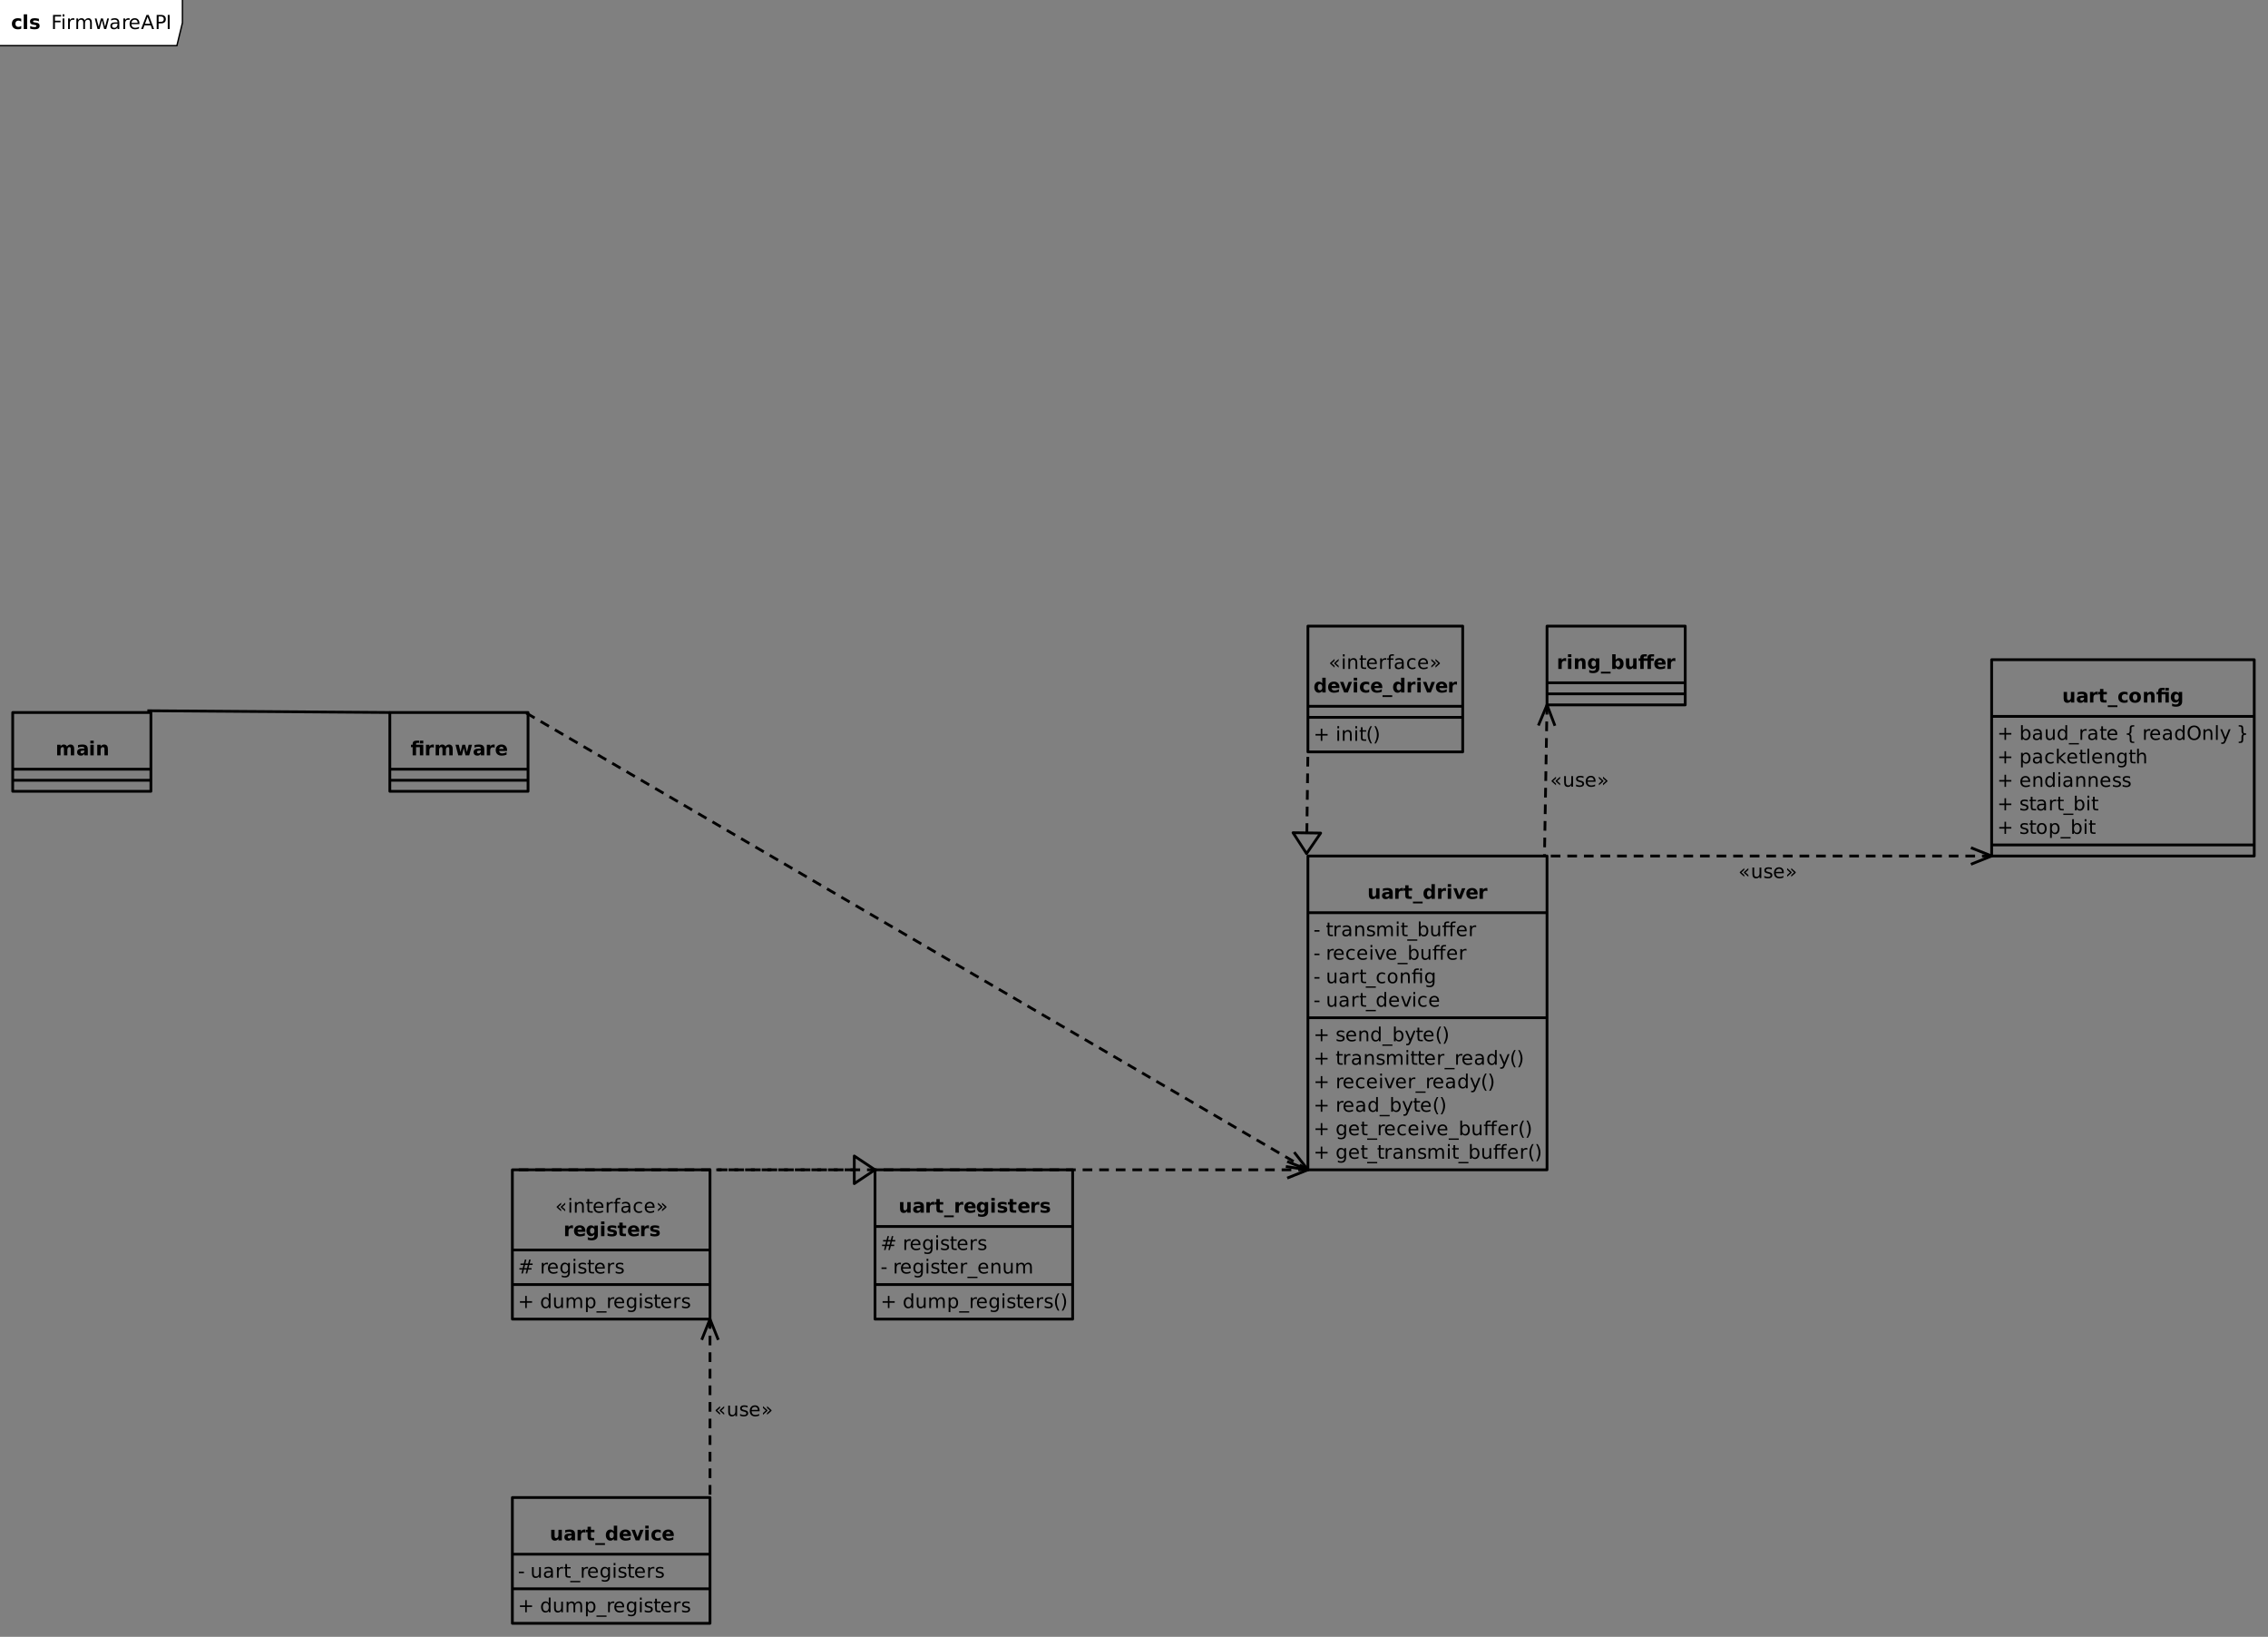 <?xml version="1.0" encoding="UTF-8"?>
<svg xmlns="http://www.w3.org/2000/svg" xmlns:xlink="http://www.w3.org/1999/xlink" width="1641" height="1184" viewBox="0 0 1641 1184">
<rect x="0" y="0" width="1641" height="1184" fill="#808080" stroke="none"/>
<defs>
<g>
<g id="glyph-0-0">
<path d="M 7.25 -7.234 L 7.25 -5.938 L 5.203 -4.109 L 7.25 -2.266 L 7.25 -0.969 L 4.047 -3.828 L 4.047 -4.375 Z M 4.281 -7.234 L 4.281 -5.938 L 2.234 -4.109 L 4.281 -2.266 L 4.281 -0.969 L 1.078 -3.828 L 1.078 -4.375 Z M 4.281 -7.234 "/>
</g>
<g id="glyph-0-1">
<path d="M 1.312 -7.656 L 2.578 -7.656 L 2.578 0 L 1.312 0 Z M 1.312 -10.641 L 2.578 -10.641 L 2.578 -9.047 L 1.312 -9.047 Z M 1.312 -10.641 "/>
</g>
<g id="glyph-0-2">
<path d="M 7.688 -4.625 L 7.688 0 L 6.422 0 L 6.422 -4.578 C 6.422 -5.305 6.281 -5.848 6 -6.203 C 5.719 -6.566 5.297 -6.75 4.734 -6.75 C 4.055 -6.75 3.52 -6.531 3.125 -6.094 C 2.727 -5.664 2.531 -5.078 2.531 -4.328 L 2.531 0 L 1.266 0 L 1.266 -7.656 L 2.531 -7.656 L 2.531 -6.469 C 2.832 -6.926 3.188 -7.27 3.594 -7.5 C 4.008 -7.727 4.484 -7.844 5.016 -7.844 C 5.891 -7.844 6.551 -7.566 7 -7.016 C 7.457 -6.473 7.688 -5.676 7.688 -4.625 Z M 7.688 -4.625 "/>
</g>
<g id="glyph-0-3">
<path d="M 2.562 -9.828 L 2.562 -7.656 L 5.156 -7.656 L 5.156 -6.672 L 2.562 -6.672 L 2.562 -2.516 C 2.562 -1.898 2.645 -1.5 2.812 -1.312 C 2.988 -1.133 3.336 -1.047 3.859 -1.047 L 5.156 -1.047 L 5.156 0 L 3.859 0 C 2.891 0 2.219 -0.18 1.844 -0.547 C 1.477 -0.91 1.297 -1.566 1.297 -2.516 L 1.297 -6.672 L 0.375 -6.672 L 0.375 -7.656 L 1.297 -7.656 L 1.297 -9.828 Z M 2.562 -9.828 "/>
</g>
<g id="glyph-0-4">
<path d="M 7.875 -4.141 L 7.875 -3.531 L 2.078 -3.531 C 2.141 -2.664 2.398 -2.004 2.859 -1.547 C 3.328 -1.098 3.977 -0.875 4.812 -0.875 C 5.301 -0.875 5.77 -0.93 6.219 -1.047 C 6.676 -1.16 7.129 -1.336 7.578 -1.578 L 7.578 -0.391 C 7.117 -0.203 6.648 -0.055 6.172 0.047 C 5.703 0.148 5.227 0.203 4.75 0.203 C 3.52 0.203 2.547 -0.148 1.828 -0.859 C 1.117 -1.578 0.766 -2.539 0.766 -3.75 C 0.766 -5.008 1.102 -6.004 1.781 -6.734 C 2.457 -7.473 3.375 -7.844 4.531 -7.844 C 5.562 -7.844 6.375 -7.508 6.969 -6.844 C 7.57 -6.188 7.875 -5.285 7.875 -4.141 Z M 6.609 -4.516 C 6.598 -5.203 6.406 -5.75 6.031 -6.156 C 5.656 -6.57 5.16 -6.781 4.547 -6.781 C 3.836 -6.781 3.27 -6.578 2.844 -6.172 C 2.426 -5.773 2.188 -5.219 2.125 -4.5 Z M 6.609 -4.516 "/>
</g>
<g id="glyph-0-5">
<path d="M 5.75 -6.484 C 5.613 -6.566 5.461 -6.625 5.297 -6.656 C 5.129 -6.695 4.945 -6.719 4.75 -6.719 C 4.031 -6.719 3.477 -6.484 3.094 -6.016 C 2.719 -5.555 2.531 -4.895 2.531 -4.031 L 2.531 0 L 1.266 0 L 1.266 -7.656 L 2.531 -7.656 L 2.531 -6.469 C 2.801 -6.938 3.145 -7.281 3.562 -7.5 C 3.988 -7.727 4.504 -7.844 5.109 -7.844 C 5.203 -7.844 5.301 -7.836 5.406 -7.828 C 5.508 -7.816 5.625 -7.797 5.75 -7.766 Z M 5.75 -6.484 "/>
</g>
<g id="glyph-0-6">
<path d="M 5.203 -10.641 L 5.203 -9.594 L 4 -9.594 C 3.539 -9.594 3.223 -9.5 3.047 -9.312 C 2.879 -9.133 2.797 -8.805 2.797 -8.328 L 2.797 -7.656 L 4.859 -7.656 L 4.859 -6.672 L 2.797 -6.672 L 2.797 0 L 1.531 0 L 1.531 -6.672 L 0.328 -6.672 L 0.328 -7.656 L 1.531 -7.656 L 1.531 -8.188 C 1.531 -9.039 1.727 -9.66 2.125 -10.047 C 2.52 -10.441 3.145 -10.641 4 -10.641 Z M 5.203 -10.641 "/>
</g>
<g id="glyph-0-7">
<path d="M 4.797 -3.844 C 3.785 -3.844 3.082 -3.727 2.688 -3.5 C 2.289 -3.27 2.094 -2.875 2.094 -2.312 C 2.094 -1.863 2.238 -1.508 2.531 -1.25 C 2.832 -0.988 3.234 -0.859 3.734 -0.859 C 4.43 -0.859 4.988 -1.102 5.406 -1.594 C 5.832 -2.094 6.047 -2.75 6.047 -3.562 L 6.047 -3.844 Z M 7.312 -4.375 L 7.312 0 L 6.047 0 L 6.047 -1.156 C 5.766 -0.695 5.406 -0.352 4.969 -0.125 C 4.539 0.094 4.02 0.203 3.406 0.203 C 2.625 0.203 2 -0.016 1.531 -0.453 C 1.07 -0.898 0.844 -1.492 0.844 -2.234 C 0.844 -3.086 1.129 -3.734 1.703 -4.172 C 2.285 -4.609 3.145 -4.828 4.281 -4.828 L 6.047 -4.828 L 6.047 -4.953 C 6.047 -5.535 5.852 -5.984 5.469 -6.297 C 5.094 -6.617 4.562 -6.781 3.875 -6.781 C 3.438 -6.781 3.008 -6.723 2.594 -6.609 C 2.176 -6.504 1.781 -6.348 1.406 -6.141 L 1.406 -7.312 C 1.863 -7.488 2.305 -7.617 2.734 -7.703 C 3.172 -7.797 3.594 -7.844 4 -7.844 C 5.113 -7.844 5.941 -7.555 6.484 -6.984 C 7.035 -6.41 7.312 -5.539 7.312 -4.375 Z M 7.312 -4.375 "/>
</g>
<g id="glyph-0-8">
<path d="M 6.828 -7.359 L 6.828 -6.188 C 6.473 -6.383 6.113 -6.531 5.75 -6.625 C 5.395 -6.727 5.035 -6.781 4.672 -6.781 C 3.859 -6.781 3.223 -6.52 2.766 -6 C 2.316 -5.477 2.094 -4.754 2.094 -3.828 C 2.094 -2.891 2.316 -2.16 2.766 -1.641 C 3.223 -1.129 3.859 -0.875 4.672 -0.875 C 5.035 -0.875 5.395 -0.922 5.75 -1.016 C 6.113 -1.109 6.473 -1.254 6.828 -1.453 L 6.828 -0.297 C 6.473 -0.129 6.109 -0.004 5.734 0.078 C 5.359 0.16 4.961 0.203 4.547 0.203 C 3.391 0.203 2.469 -0.156 1.781 -0.875 C 1.102 -1.602 0.766 -2.586 0.766 -3.828 C 0.766 -5.066 1.109 -6.047 1.797 -6.766 C 2.484 -7.484 3.426 -7.844 4.625 -7.844 C 5.008 -7.844 5.383 -7.801 5.75 -7.719 C 6.125 -7.645 6.484 -7.523 6.828 -7.359 Z M 6.828 -7.359 "/>
</g>
<g id="glyph-0-9">
<path d="M 1.312 -7.234 L 4.531 -4.375 L 4.531 -3.828 L 1.312 -0.969 L 1.312 -2.266 L 3.375 -4.109 L 1.312 -5.938 Z M 4.281 -7.234 L 7.5 -4.375 L 7.5 -3.828 L 4.281 -0.969 L 4.281 -2.266 L 6.344 -4.109 L 4.281 -5.938 Z M 4.281 -7.234 "/>
</g>
<g id="glyph-0-10">
<path d="M 6.438 -8.781 L 6.438 -4.969 L 10.25 -4.969 L 10.25 -3.812 L 6.438 -3.812 L 6.438 0 L 5.297 0 L 5.297 -3.812 L 1.484 -3.812 L 1.484 -4.969 L 5.297 -4.969 L 5.297 -8.781 Z M 6.438 -8.781 "/>
</g>
<g id="glyph-0-11">
</g>
<g id="glyph-0-12">
<path d="M 4.344 -10.625 C 3.727 -9.57 3.27 -8.531 2.969 -7.5 C 2.676 -6.477 2.531 -5.441 2.531 -4.391 C 2.531 -3.336 2.68 -2.297 2.984 -1.266 C 3.285 -0.234 3.738 0.801 4.344 1.844 L 3.25 1.844 C 2.562 0.77 2.047 -0.281 1.703 -1.312 C 1.367 -2.344 1.203 -3.367 1.203 -4.391 C 1.203 -5.41 1.367 -6.438 1.703 -7.469 C 2.047 -8.5 2.562 -9.551 3.25 -10.625 Z M 4.344 -10.625 "/>
</g>
<g id="glyph-0-13">
<path d="M 1.125 -10.625 L 2.219 -10.625 C 2.895 -9.551 3.406 -8.5 3.75 -7.469 C 4.094 -6.438 4.266 -5.41 4.266 -4.391 C 4.266 -3.367 4.094 -2.344 3.75 -1.312 C 3.406 -0.281 2.895 0.77 2.219 1.844 L 1.125 1.844 C 1.727 0.801 2.176 -0.234 2.469 -1.266 C 2.77 -2.297 2.922 -3.336 2.922 -4.391 C 2.922 -5.441 2.77 -6.477 2.469 -7.5 C 2.176 -8.531 1.727 -9.57 1.125 -10.625 Z M 1.125 -10.625 "/>
</g>
<g id="glyph-0-14">
<path d="M 0.688 -4.391 L 4.375 -4.391 L 4.375 -3.281 L 0.688 -3.281 Z M 0.688 -4.391 "/>
</g>
<g id="glyph-0-15">
<path d="M 6.203 -7.438 L 6.203 -6.234 C 5.848 -6.422 5.477 -6.555 5.094 -6.641 C 4.707 -6.734 4.312 -6.781 3.906 -6.781 C 3.281 -6.781 2.812 -6.688 2.5 -6.5 C 2.188 -6.312 2.031 -6.023 2.031 -5.641 C 2.031 -5.348 2.141 -5.117 2.359 -4.953 C 2.586 -4.785 3.039 -4.629 3.719 -4.484 L 4.141 -4.375 C 5.035 -4.188 5.672 -3.914 6.047 -3.562 C 6.422 -3.219 6.609 -2.734 6.609 -2.109 C 6.609 -1.398 6.328 -0.836 5.766 -0.422 C 5.203 -0.004 4.43 0.203 3.453 0.203 C 3.035 0.203 2.602 0.16 2.156 0.078 C 1.719 -0.004 1.254 -0.125 0.766 -0.281 L 0.766 -1.578 C 1.223 -1.336 1.676 -1.156 2.125 -1.031 C 2.582 -0.914 3.031 -0.859 3.469 -0.859 C 4.062 -0.859 4.516 -0.957 4.828 -1.156 C 5.148 -1.363 5.312 -1.648 5.312 -2.016 C 5.312 -2.359 5.195 -2.617 4.969 -2.797 C 4.738 -2.984 4.234 -3.16 3.453 -3.328 L 3.016 -3.438 C 2.242 -3.594 1.68 -3.844 1.328 -4.188 C 0.984 -4.531 0.812 -4.992 0.812 -5.578 C 0.812 -6.305 1.066 -6.863 1.578 -7.25 C 2.086 -7.645 2.812 -7.844 3.75 -7.844 C 4.219 -7.844 4.656 -7.805 5.062 -7.734 C 5.477 -7.672 5.859 -7.57 6.203 -7.438 Z M 6.203 -7.438 "/>
</g>
<g id="glyph-0-16">
<path d="M 7.281 -6.188 C 7.594 -6.75 7.969 -7.164 8.406 -7.438 C 8.844 -7.707 9.359 -7.844 9.953 -7.844 C 10.754 -7.844 11.367 -7.562 11.797 -7 C 12.234 -6.445 12.453 -5.656 12.453 -4.625 L 12.453 0 L 11.188 0 L 11.188 -4.578 C 11.188 -5.316 11.055 -5.863 10.797 -6.219 C 10.535 -6.57 10.141 -6.75 9.609 -6.75 C 8.953 -6.75 8.438 -6.531 8.062 -6.094 C 7.688 -5.664 7.5 -5.078 7.5 -4.328 L 7.5 0 L 6.234 0 L 6.234 -4.578 C 6.234 -5.316 6.102 -5.863 5.844 -6.219 C 5.582 -6.57 5.18 -6.75 4.641 -6.75 C 3.992 -6.75 3.477 -6.531 3.094 -6.094 C 2.719 -5.656 2.531 -5.066 2.531 -4.328 L 2.531 0 L 1.266 0 L 1.266 -7.656 L 2.531 -7.656 L 2.531 -6.469 C 2.82 -6.938 3.164 -7.281 3.562 -7.5 C 3.969 -7.727 4.445 -7.844 5 -7.844 C 5.551 -7.844 6.02 -7.703 6.406 -7.422 C 6.801 -7.141 7.094 -6.727 7.281 -6.188 Z M 7.281 -6.188 "/>
</g>
<g id="glyph-0-17">
<path d="M 7.141 2.328 L 7.141 3.297 L -0.141 3.297 L -0.141 2.328 Z M 7.141 2.328 "/>
</g>
<g id="glyph-0-18">
<path d="M 6.812 -3.828 C 6.812 -4.742 6.617 -5.461 6.234 -5.984 C 5.859 -6.516 5.336 -6.781 4.672 -6.781 C 4.004 -6.781 3.477 -6.516 3.094 -5.984 C 2.719 -5.461 2.531 -4.742 2.531 -3.828 C 2.531 -2.898 2.719 -2.172 3.094 -1.641 C 3.477 -1.117 4.004 -0.859 4.672 -0.859 C 5.336 -0.859 5.859 -1.117 6.234 -1.641 C 6.617 -2.172 6.812 -2.898 6.812 -3.828 Z M 2.531 -6.5 C 2.801 -6.945 3.133 -7.281 3.531 -7.5 C 3.938 -7.727 4.422 -7.844 4.984 -7.844 C 5.91 -7.844 6.664 -7.473 7.25 -6.734 C 7.832 -5.992 8.125 -5.023 8.125 -3.828 C 8.125 -2.617 7.832 -1.645 7.25 -0.906 C 6.664 -0.164 5.91 0.203 4.984 0.203 C 4.422 0.203 3.938 0.094 3.531 -0.125 C 3.133 -0.352 2.801 -0.695 2.531 -1.156 L 2.531 0 L 1.266 0 L 1.266 -10.641 L 2.531 -10.641 Z M 2.531 -6.5 "/>
</g>
<g id="glyph-0-19">
<path d="M 1.188 -3.016 L 1.188 -7.656 L 2.453 -7.656 L 2.453 -3.062 C 2.453 -2.344 2.594 -1.801 2.875 -1.438 C 3.156 -1.07 3.578 -0.891 4.141 -0.891 C 4.816 -0.891 5.352 -1.102 5.75 -1.531 C 6.145 -1.969 6.344 -2.562 6.344 -3.312 L 6.344 -7.656 L 7.609 -7.656 L 7.609 0 L 6.344 0 L 6.344 -1.172 C 6.039 -0.711 5.688 -0.367 5.281 -0.141 C 4.875 0.086 4.406 0.203 3.875 0.203 C 3 0.203 2.332 -0.066 1.875 -0.609 C 1.414 -1.16 1.188 -1.961 1.188 -3.016 Z M 4.359 -7.844 Z M 4.359 -7.844 "/>
</g>
<g id="glyph-0-20">
<path d="M 9.906 -10.641 L 9.906 -9.594 L 8.703 -9.594 C 8.254 -9.594 7.941 -9.5 7.766 -9.312 C 7.586 -9.133 7.5 -8.805 7.5 -8.328 L 7.5 -7.656 L 9.578 -7.656 L 9.578 -6.672 L 7.5 -6.672 L 7.5 0 L 6.234 0 L 6.234 -6.672 L 2.797 -6.672 L 2.797 0 L 1.531 0 L 1.531 -6.672 L 0.328 -6.672 L 0.328 -7.656 L 1.531 -7.656 L 1.531 -8.188 C 1.531 -9.039 1.727 -9.66 2.125 -10.047 C 2.52 -10.441 3.145 -10.641 4 -10.641 L 5.203 -10.641 L 5.203 -9.594 L 4 -9.594 C 3.539 -9.594 3.223 -9.5 3.047 -9.312 C 2.879 -9.133 2.797 -8.805 2.797 -8.328 L 2.797 -7.656 L 6.234 -7.656 L 6.234 -8.188 C 6.234 -9.039 6.43 -9.66 6.828 -10.047 C 7.234 -10.441 7.863 -10.641 8.719 -10.641 Z M 9.906 -10.641 "/>
</g>
<g id="glyph-0-21">
<path d="M 0.422 -7.656 L 1.75 -7.656 L 4.141 -1.234 L 6.531 -7.656 L 7.875 -7.656 L 5 0 L 3.281 0 Z M 0.422 -7.656 "/>
</g>
<g id="glyph-0-22">
<path d="M 4.281 -6.781 C 3.613 -6.781 3.082 -6.516 2.688 -5.984 C 2.289 -5.461 2.094 -4.742 2.094 -3.828 C 2.094 -2.91 2.285 -2.188 2.672 -1.656 C 3.066 -1.133 3.602 -0.875 4.281 -0.875 C 4.957 -0.875 5.488 -1.133 5.875 -1.656 C 6.27 -2.188 6.469 -2.91 6.469 -3.828 C 6.469 -4.734 6.27 -5.453 5.875 -5.984 C 5.488 -6.516 4.957 -6.781 4.281 -6.781 Z M 4.281 -7.844 C 5.375 -7.844 6.234 -7.484 6.859 -6.766 C 7.484 -6.055 7.797 -5.078 7.797 -3.828 C 7.797 -2.566 7.484 -1.578 6.859 -0.859 C 6.234 -0.148 5.375 0.203 4.281 0.203 C 3.188 0.203 2.328 -0.148 1.703 -0.859 C 1.078 -1.578 0.766 -2.566 0.766 -3.828 C 0.766 -5.078 1.078 -6.055 1.703 -6.766 C 2.328 -7.484 3.188 -7.844 4.281 -7.844 Z M 4.281 -7.844 "/>
</g>
<g id="glyph-0-23">
<path d="M 7.5 -7.656 L 7.5 0 L 6.234 0 L 6.234 -6.672 L 2.797 -6.672 L 2.797 0 L 1.531 0 L 1.531 -6.672 L 0.328 -6.672 L 0.328 -7.656 L 1.531 -7.656 L 1.531 -8.188 C 1.531 -9.02 1.723 -9.633 2.109 -10.031 C 2.504 -10.438 3.113 -10.641 3.938 -10.641 L 5.203 -10.641 L 5.203 -9.594 L 4 -9.594 C 3.539 -9.594 3.223 -9.5 3.047 -9.312 C 2.879 -9.133 2.797 -8.805 2.797 -8.328 L 2.797 -7.656 Z M 6.234 -10.625 L 7.5 -10.625 L 7.5 -9.031 L 6.234 -9.031 Z M 6.234 -10.625 "/>
</g>
<g id="glyph-0-24">
<path d="M 6.359 -3.922 C 6.359 -4.828 6.172 -5.531 5.797 -6.031 C 5.422 -6.531 4.895 -6.781 4.219 -6.781 C 3.539 -6.781 3.016 -6.531 2.641 -6.031 C 2.266 -5.531 2.078 -4.828 2.078 -3.922 C 2.078 -3.016 2.266 -2.305 2.641 -1.797 C 3.016 -1.297 3.539 -1.047 4.219 -1.047 C 4.895 -1.047 5.422 -1.297 5.797 -1.797 C 6.172 -2.305 6.359 -3.016 6.359 -3.922 Z M 7.609 -0.953 C 7.609 0.348 7.316 1.316 6.734 1.953 C 6.16 2.586 5.281 2.906 4.094 2.906 C 3.645 2.906 3.223 2.875 2.828 2.812 C 2.441 2.75 2.066 2.648 1.703 2.516 L 1.703 1.281 C 2.066 1.488 2.426 1.641 2.781 1.734 C 3.145 1.828 3.516 1.875 3.891 1.875 C 4.711 1.875 5.328 1.656 5.734 1.219 C 6.148 0.789 6.359 0.145 6.359 -0.719 L 6.359 -1.344 C 6.098 -0.895 5.766 -0.555 5.359 -0.328 C 4.953 -0.109 4.469 0 3.906 0 C 2.969 0 2.207 -0.352 1.625 -1.062 C 1.051 -1.781 0.766 -2.734 0.766 -3.922 C 0.766 -5.098 1.051 -6.047 1.625 -6.766 C 2.207 -7.484 2.969 -7.844 3.906 -7.844 C 4.469 -7.844 4.953 -7.727 5.359 -7.5 C 5.766 -7.281 6.098 -6.945 6.359 -6.5 L 6.359 -7.656 L 7.609 -7.656 Z M 7.609 -0.953 "/>
</g>
<g id="glyph-0-25">
<path d="M 6.359 -6.5 L 6.359 -10.641 L 7.609 -10.641 L 7.609 0 L 6.359 0 L 6.359 -1.156 C 6.098 -0.695 5.766 -0.352 5.359 -0.125 C 4.953 0.094 4.469 0.203 3.906 0.203 C 2.977 0.203 2.223 -0.164 1.641 -0.906 C 1.055 -1.645 0.766 -2.617 0.766 -3.828 C 0.766 -5.023 1.055 -5.992 1.641 -6.734 C 2.223 -7.473 2.977 -7.844 3.906 -7.844 C 4.469 -7.844 4.953 -7.727 5.359 -7.5 C 5.766 -7.281 6.098 -6.945 6.359 -6.5 Z M 2.078 -3.828 C 2.078 -2.898 2.266 -2.172 2.641 -1.641 C 3.023 -1.117 3.551 -0.859 4.219 -0.859 C 4.875 -0.859 5.395 -1.117 5.781 -1.641 C 6.164 -2.172 6.359 -2.898 6.359 -3.828 C 6.359 -4.742 6.164 -5.461 5.781 -5.984 C 5.395 -6.516 4.875 -6.781 4.219 -6.781 C 3.551 -6.781 3.023 -6.516 2.641 -5.984 C 2.266 -5.461 2.078 -4.742 2.078 -3.828 Z M 2.078 -3.828 "/>
</g>
<g id="glyph-0-26">
<path d="M 4.5 0.719 C 4.145 1.625 3.797 2.211 3.453 2.484 C 3.117 2.766 2.672 2.906 2.109 2.906 L 1.109 2.906 L 1.109 1.859 L 1.844 1.859 C 2.188 1.859 2.453 1.773 2.641 1.609 C 2.836 1.453 3.051 1.066 3.281 0.453 L 3.516 -0.125 L 0.422 -7.656 L 1.75 -7.656 L 4.141 -1.672 L 6.531 -7.656 L 7.875 -7.656 Z M 4.5 0.719 "/>
</g>
<g id="glyph-0-27">
<path d="M 7.156 1.297 L 7.156 2.281 L 6.734 2.281 C 5.598 2.281 4.836 2.109 4.453 1.766 C 4.066 1.43 3.875 0.766 3.875 -0.234 L 3.875 -1.875 C 3.875 -2.562 3.75 -3.035 3.5 -3.297 C 3.258 -3.566 2.816 -3.703 2.172 -3.703 L 1.75 -3.703 L 1.75 -4.672 L 2.172 -4.672 C 2.816 -4.672 3.258 -4.801 3.5 -5.062 C 3.75 -5.332 3.875 -5.805 3.875 -6.484 L 3.875 -8.125 C 3.875 -9.125 4.066 -9.789 4.453 -10.125 C 4.836 -10.469 5.598 -10.641 6.734 -10.641 L 7.156 -10.641 L 7.156 -9.656 L 6.688 -9.656 C 6.051 -9.656 5.633 -9.555 5.438 -9.359 C 5.238 -9.16 5.141 -8.738 5.141 -8.094 L 5.141 -6.406 C 5.141 -5.688 5.035 -5.164 4.828 -4.844 C 4.617 -4.52 4.266 -4.301 3.766 -4.188 C 4.273 -4.062 4.629 -3.836 4.828 -3.516 C 5.035 -3.191 5.141 -2.676 5.141 -1.969 L 5.141 -0.266 C 5.141 0.379 5.238 0.801 5.438 1 C 5.633 1.195 6.051 1.297 6.688 1.297 Z M 7.156 1.297 "/>
</g>
<g id="glyph-0-28">
<path d="M 5.516 -9.266 C 4.516 -9.266 3.719 -8.891 3.125 -8.141 C 2.539 -7.398 2.25 -6.383 2.25 -5.094 C 2.25 -3.812 2.539 -2.797 3.125 -2.047 C 3.719 -1.297 4.516 -0.922 5.516 -0.922 C 6.516 -0.922 7.305 -1.297 7.891 -2.047 C 8.484 -2.797 8.781 -3.812 8.781 -5.094 C 8.781 -6.383 8.484 -7.398 7.891 -8.141 C 7.305 -8.891 6.516 -9.266 5.516 -9.266 Z M 5.516 -10.391 C 6.941 -10.391 8.082 -9.91 8.938 -8.953 C 9.801 -7.992 10.234 -6.707 10.234 -5.094 C 10.234 -3.488 9.801 -2.203 8.938 -1.234 C 8.082 -0.273 6.941 0.203 5.516 0.203 C 4.078 0.203 2.926 -0.273 2.062 -1.234 C 1.207 -2.191 0.781 -3.477 0.781 -5.094 C 0.781 -6.707 1.207 -7.992 2.062 -8.953 C 2.926 -9.91 4.078 -10.391 5.516 -10.391 Z M 5.516 -10.391 "/>
</g>
<g id="glyph-0-29">
<path d="M 1.312 -10.641 L 2.578 -10.641 L 2.578 0 L 1.312 0 Z M 1.312 -10.641 "/>
</g>
<g id="glyph-0-30">
<path d="M 1.75 1.297 L 2.234 1.297 C 2.867 1.297 3.281 1.195 3.469 1 C 3.664 0.812 3.766 0.391 3.766 -0.266 L 3.766 -1.969 C 3.766 -2.676 3.863 -3.191 4.062 -3.516 C 4.27 -3.836 4.629 -4.062 5.141 -4.188 C 4.629 -4.301 4.27 -4.52 4.062 -4.844 C 3.863 -5.164 3.766 -5.688 3.766 -6.406 L 3.766 -8.094 C 3.766 -8.738 3.664 -9.16 3.469 -9.359 C 3.281 -9.555 2.867 -9.656 2.234 -9.656 L 1.75 -9.656 L 1.75 -10.641 L 2.188 -10.641 C 3.32 -10.641 4.078 -10.469 4.453 -10.125 C 4.836 -9.789 5.031 -9.125 5.031 -8.125 L 5.031 -6.484 C 5.031 -5.805 5.148 -5.332 5.391 -5.062 C 5.641 -4.801 6.086 -4.672 6.734 -4.672 L 7.156 -4.672 L 7.156 -3.703 L 6.734 -3.703 C 6.086 -3.703 5.641 -3.566 5.391 -3.297 C 5.148 -3.035 5.031 -2.562 5.031 -1.875 L 5.031 -0.234 C 5.031 0.766 4.836 1.43 4.453 1.766 C 4.078 2.109 3.32 2.281 2.188 2.281 L 1.75 2.281 Z M 1.75 1.297 "/>
</g>
<g id="glyph-0-31">
<path d="M 2.531 -1.156 L 2.531 2.906 L 1.266 2.906 L 1.266 -7.656 L 2.531 -7.656 L 2.531 -6.5 C 2.801 -6.945 3.133 -7.281 3.531 -7.5 C 3.938 -7.727 4.422 -7.844 4.984 -7.844 C 5.91 -7.844 6.664 -7.473 7.25 -6.734 C 7.832 -5.992 8.125 -5.023 8.125 -3.828 C 8.125 -2.617 7.832 -1.645 7.25 -0.906 C 6.664 -0.164 5.91 0.203 4.984 0.203 C 4.422 0.203 3.938 0.094 3.531 -0.125 C 3.133 -0.352 2.801 -0.695 2.531 -1.156 Z M 6.812 -3.828 C 6.812 -4.742 6.617 -5.461 6.234 -5.984 C 5.859 -6.516 5.336 -6.781 4.672 -6.781 C 4.004 -6.781 3.477 -6.516 3.094 -5.984 C 2.719 -5.461 2.531 -4.742 2.531 -3.828 C 2.531 -2.898 2.719 -2.172 3.094 -1.641 C 3.477 -1.117 4.004 -0.859 4.672 -0.859 C 5.336 -0.859 5.859 -1.117 6.234 -1.641 C 6.617 -2.172 6.812 -2.898 6.812 -3.828 Z M 6.812 -3.828 "/>
</g>
<g id="glyph-0-32">
<path d="M 1.266 -10.641 L 2.531 -10.641 L 2.531 -4.359 L 6.297 -7.656 L 7.891 -7.656 L 3.828 -4.078 L 8.062 0 L 6.422 0 L 2.531 -3.734 L 2.531 0 L 1.266 0 Z M 1.266 -10.641 "/>
</g>
<g id="glyph-0-33">
<path d="M 7.688 -4.625 L 7.688 0 L 6.422 0 L 6.422 -4.578 C 6.422 -5.305 6.281 -5.848 6 -6.203 C 5.719 -6.566 5.297 -6.75 4.734 -6.75 C 4.055 -6.75 3.52 -6.531 3.125 -6.094 C 2.727 -5.664 2.531 -5.078 2.531 -4.328 L 2.531 0 L 1.266 0 L 1.266 -10.641 L 2.531 -10.641 L 2.531 -6.469 C 2.832 -6.926 3.188 -7.27 3.594 -7.5 C 4.008 -7.727 4.484 -7.844 5.016 -7.844 C 5.891 -7.844 6.551 -7.566 7 -7.016 C 7.457 -6.473 7.688 -5.676 7.688 -4.625 Z M 7.688 -4.625 "/>
</g>
<g id="glyph-0-34">
<path d="M 7.156 -6.156 L 5.172 -6.156 L 4.594 -3.875 L 6.594 -3.875 Z M 6.125 -10.047 L 5.422 -7.219 L 7.422 -7.219 L 8.141 -10.047 L 9.234 -10.047 L 8.531 -7.219 L 10.656 -7.219 L 10.656 -6.156 L 8.266 -6.156 L 7.703 -3.875 L 9.875 -3.875 L 9.875 -2.828 L 7.438 -2.828 L 6.719 0 L 5.625 0 L 6.328 -2.828 L 4.328 -2.828 L 3.625 0 L 2.516 0 L 3.234 -2.828 L 1.078 -2.828 L 1.078 -3.875 L 3.484 -3.875 L 4.062 -6.156 L 1.859 -6.156 L 1.859 -7.219 L 4.328 -7.219 L 5.031 -10.047 Z M 6.125 -10.047 "/>
</g>
<g id="glyph-0-35">
<path d="M 1.375 -10.203 L 7.234 -10.203 L 7.234 -9.047 L 2.75 -9.047 L 2.75 -6.031 L 6.797 -6.031 L 6.797 -4.875 L 2.75 -4.875 L 2.75 0 L 1.375 0 Z M 1.375 -10.203 "/>
</g>
<g id="glyph-0-36">
<path d="M 0.594 -7.656 L 1.844 -7.656 L 3.422 -1.688 L 4.984 -7.656 L 6.469 -7.656 L 8.047 -1.688 L 9.609 -7.656 L 10.859 -7.656 L 8.859 0 L 7.375 0 L 5.734 -6.281 L 4.078 0 L 2.594 0 Z M 0.594 -7.656 "/>
</g>
<g id="glyph-0-37">
<path d="M 4.781 -8.844 L 2.906 -3.766 L 6.672 -3.766 Z M 4 -10.203 L 5.578 -10.203 L 9.469 0 L 8.031 0 L 7.094 -2.625 L 2.5 -2.625 L 1.562 0 L 0.109 0 Z M 4 -10.203 "/>
</g>
<g id="glyph-0-38">
<path d="M 2.75 -9.078 L 2.75 -5.234 L 4.484 -5.234 C 5.129 -5.234 5.629 -5.398 5.984 -5.734 C 6.336 -6.066 6.516 -6.539 6.516 -7.156 C 6.516 -7.77 6.336 -8.242 5.984 -8.578 C 5.629 -8.91 5.129 -9.078 4.484 -9.078 Z M 1.375 -10.203 L 4.484 -10.203 C 5.629 -10.203 6.492 -9.941 7.078 -9.422 C 7.672 -8.91 7.969 -8.156 7.969 -7.156 C 7.969 -6.145 7.672 -5.383 7.078 -4.875 C 6.492 -4.363 5.629 -4.109 4.484 -4.109 L 2.75 -4.109 L 2.75 0 L 1.375 0 Z M 1.375 -10.203 "/>
</g>
<g id="glyph-0-39">
<path d="M 1.375 -10.203 L 2.75 -10.203 L 2.75 0 L 1.375 0 Z M 1.375 -10.203 "/>
</g>
<g id="glyph-1-0">
<path d="M 6.391 -6.531 L 6.391 -10.641 L 8.844 -10.641 L 8.844 0 L 6.391 0 L 6.391 -1.109 C 6.047 -0.66 5.672 -0.328 5.266 -0.109 C 4.859 0.098 4.391 0.203 3.859 0.203 C 2.922 0.203 2.145 -0.172 1.531 -0.922 C 0.926 -1.672 0.625 -2.641 0.625 -3.828 C 0.625 -5.004 0.926 -5.969 1.531 -6.719 C 2.145 -7.469 2.922 -7.844 3.859 -7.844 C 4.391 -7.844 4.859 -7.734 5.266 -7.516 C 5.672 -7.305 6.047 -6.977 6.391 -6.531 Z M 4.766 -1.578 C 5.297 -1.578 5.695 -1.77 5.969 -2.156 C 6.25 -2.539 6.391 -3.098 6.391 -3.828 C 6.391 -4.555 6.25 -5.109 5.969 -5.484 C 5.695 -5.867 5.297 -6.062 4.766 -6.062 C 4.254 -6.062 3.859 -5.867 3.578 -5.484 C 3.305 -5.109 3.172 -4.555 3.172 -3.828 C 3.172 -3.098 3.305 -2.539 3.578 -2.156 C 3.859 -1.77 4.254 -1.578 4.766 -1.578 Z M 4.766 -1.578 "/>
</g>
<g id="glyph-1-1">
<path d="M 8.812 -3.844 L 8.812 -3.156 L 3.094 -3.156 C 3.156 -2.582 3.363 -2.148 3.719 -1.859 C 4.07 -1.566 4.566 -1.422 5.203 -1.422 C 5.723 -1.422 6.254 -1.5 6.797 -1.656 C 7.336 -1.812 7.891 -2.047 8.453 -2.359 L 8.453 -0.469 C 7.879 -0.25 7.301 -0.082 6.719 0.031 C 6.145 0.145 5.566 0.203 4.984 0.203 C 3.598 0.203 2.52 -0.148 1.75 -0.859 C 0.988 -1.566 0.609 -2.555 0.609 -3.828 C 0.609 -5.066 0.984 -6.047 1.734 -6.766 C 2.484 -7.484 3.52 -7.844 4.844 -7.844 C 6.051 -7.844 7.016 -7.477 7.734 -6.75 C 8.453 -6.031 8.812 -5.062 8.812 -3.844 Z M 6.297 -4.656 C 6.297 -5.125 6.16 -5.5 5.891 -5.781 C 5.617 -6.07 5.266 -6.219 4.828 -6.219 C 4.359 -6.219 3.973 -6.082 3.672 -5.812 C 3.379 -5.551 3.195 -5.164 3.125 -4.656 Z M 6.297 -4.656 "/>
</g>
<g id="glyph-1-2">
<path d="M 0.219 -7.656 L 2.656 -7.656 L 4.562 -2.359 L 6.469 -7.656 L 8.922 -7.656 L 5.906 0 L 3.219 0 Z M 0.219 -7.656 "/>
</g>
<g id="glyph-1-3">
<path d="M 1.172 -7.656 L 3.625 -7.656 L 3.625 0 L 1.172 0 Z M 1.172 -10.641 L 3.625 -10.641 L 3.625 -8.641 L 1.172 -8.641 Z M 1.172 -10.641 "/>
</g>
<g id="glyph-1-4">
<path d="M 7.359 -7.422 L 7.359 -5.422 C 7.023 -5.648 6.691 -5.816 6.359 -5.922 C 6.023 -6.035 5.676 -6.094 5.312 -6.094 C 4.633 -6.094 4.102 -5.891 3.719 -5.484 C 3.344 -5.086 3.156 -4.535 3.156 -3.828 C 3.156 -3.109 3.344 -2.547 3.719 -2.141 C 4.102 -1.742 4.633 -1.547 5.312 -1.547 C 5.695 -1.547 6.062 -1.602 6.406 -1.719 C 6.75 -1.832 7.066 -2.004 7.359 -2.234 L 7.359 -0.219 C 6.973 -0.082 6.582 0.02 6.188 0.094 C 5.801 0.164 5.41 0.203 5.016 0.203 C 3.629 0.203 2.547 -0.148 1.766 -0.859 C 0.992 -1.566 0.609 -2.555 0.609 -3.828 C 0.609 -5.086 0.992 -6.07 1.766 -6.781 C 2.547 -7.488 3.629 -7.844 5.016 -7.844 C 5.41 -7.844 5.801 -7.805 6.188 -7.734 C 6.582 -7.66 6.973 -7.555 7.359 -7.422 Z M 7.359 -7.422 "/>
</g>
<g id="glyph-1-5">
<path d="M 7 2 L 7 3.297 L 0 3.297 L 0 2 Z M 7 2 "/>
</g>
<g id="glyph-1-6">
<path d="M 6.859 -5.578 C 6.648 -5.672 6.438 -5.738 6.219 -5.781 C 6.008 -5.832 5.797 -5.859 5.578 -5.859 C 4.953 -5.859 4.469 -5.656 4.125 -5.25 C 3.789 -4.852 3.625 -4.281 3.625 -3.531 L 3.625 0 L 1.172 0 L 1.172 -7.656 L 3.625 -7.656 L 3.625 -6.406 C 3.938 -6.906 4.297 -7.27 4.703 -7.5 C 5.109 -7.727 5.598 -7.844 6.172 -7.844 C 6.254 -7.844 6.344 -7.836 6.438 -7.828 C 6.531 -7.828 6.672 -7.812 6.859 -7.781 Z M 6.859 -5.578 "/>
</g>
<g id="glyph-1-7">
<path d="M 1.094 -2.984 L 1.094 -7.656 L 3.562 -7.656 L 3.562 -6.891 C 3.562 -6.473 3.555 -5.953 3.547 -5.328 C 3.547 -4.703 3.547 -4.285 3.547 -4.078 C 3.547 -3.461 3.562 -3.02 3.594 -2.75 C 3.625 -2.477 3.676 -2.281 3.75 -2.156 C 3.852 -2 3.984 -1.875 4.141 -1.781 C 4.305 -1.695 4.492 -1.656 4.703 -1.656 C 5.211 -1.656 5.613 -1.848 5.906 -2.234 C 6.195 -2.629 6.344 -3.176 6.344 -3.875 L 6.344 -7.656 L 8.797 -7.656 L 8.797 0 L 6.344 0 L 6.344 -1.109 C 5.977 -0.66 5.586 -0.328 5.172 -0.109 C 4.754 0.098 4.301 0.203 3.812 0.203 C 2.926 0.203 2.25 -0.066 1.781 -0.609 C 1.32 -1.148 1.094 -1.941 1.094 -2.984 Z M 1.094 -2.984 "/>
</g>
<g id="glyph-1-8">
<path d="M 4.609 -3.453 C 4.098 -3.453 3.711 -3.363 3.453 -3.188 C 3.191 -3.008 3.062 -2.754 3.062 -2.422 C 3.062 -2.109 3.164 -1.863 3.375 -1.688 C 3.582 -1.508 3.875 -1.422 4.25 -1.422 C 4.707 -1.422 5.094 -1.586 5.406 -1.922 C 5.719 -2.254 5.875 -2.672 5.875 -3.172 L 5.875 -3.453 Z M 8.344 -4.375 L 8.344 0 L 5.875 0 L 5.875 -1.141 C 5.551 -0.672 5.18 -0.328 4.766 -0.109 C 4.359 0.098 3.863 0.203 3.281 0.203 C 2.477 0.203 1.832 -0.023 1.344 -0.484 C 0.852 -0.953 0.609 -1.555 0.609 -2.297 C 0.609 -3.191 0.914 -3.848 1.531 -4.266 C 2.145 -4.691 3.113 -4.906 4.438 -4.906 L 5.875 -4.906 L 5.875 -5.094 C 5.875 -5.477 5.723 -5.758 5.422 -5.938 C 5.117 -6.125 4.645 -6.219 4 -6.219 C 3.469 -6.219 2.977 -6.164 2.531 -6.062 C 2.082 -5.957 1.66 -5.797 1.266 -5.578 L 1.266 -7.453 C 1.797 -7.578 2.32 -7.672 2.844 -7.734 C 3.375 -7.805 3.906 -7.844 4.438 -7.844 C 5.82 -7.844 6.816 -7.566 7.422 -7.016 C 8.035 -6.473 8.344 -5.594 8.344 -4.375 Z M 8.344 -4.375 "/>
</g>
<g id="glyph-1-9">
<path d="M 3.844 -9.828 L 3.844 -7.656 L 6.375 -7.656 L 6.375 -5.906 L 3.844 -5.906 L 3.844 -2.656 C 3.844 -2.301 3.91 -2.062 4.047 -1.938 C 4.191 -1.812 4.477 -1.75 4.906 -1.75 L 6.156 -1.75 L 6.156 0 L 4.062 0 C 3.094 0 2.406 -0.195 2 -0.594 C 1.602 -1 1.406 -1.688 1.406 -2.656 L 1.406 -5.906 L 0.188 -5.906 L 0.188 -7.656 L 1.406 -7.656 L 1.406 -9.828 Z M 3.844 -9.828 "/>
</g>
<g id="glyph-1-10">
<path d="M 8.875 -4.656 L 8.875 0 L 6.406 0 L 6.406 -3.562 C 6.406 -4.227 6.391 -4.688 6.359 -4.938 C 6.336 -5.188 6.289 -5.367 6.219 -5.484 C 6.125 -5.648 5.992 -5.773 5.828 -5.859 C 5.66 -5.953 5.473 -6 5.266 -6 C 4.754 -6 4.352 -5.801 4.062 -5.406 C 3.77 -5.008 3.625 -4.461 3.625 -3.766 L 3.625 0 L 1.172 0 L 1.172 -7.656 L 3.625 -7.656 L 3.625 -6.531 C 3.988 -6.977 4.379 -7.305 4.797 -7.516 C 5.211 -7.734 5.672 -7.844 6.172 -7.844 C 7.055 -7.844 7.727 -7.57 8.188 -7.031 C 8.645 -6.488 8.875 -5.695 8.875 -4.656 Z M 8.875 -4.656 "/>
</g>
<g id="glyph-1-11">
<path d="M 6.391 -1.297 C 6.047 -0.848 5.672 -0.52 5.266 -0.312 C 4.859 -0.102 4.391 0 3.859 0 C 2.93 0 2.16 -0.363 1.547 -1.094 C 0.93 -1.832 0.625 -2.773 0.625 -3.922 C 0.625 -5.066 0.93 -6.004 1.547 -6.734 C 2.16 -7.461 2.93 -7.828 3.859 -7.828 C 4.391 -7.828 4.859 -7.723 5.266 -7.516 C 5.672 -7.305 6.047 -6.973 6.391 -6.516 L 6.391 -7.656 L 8.844 -7.656 L 8.844 -0.766 C 8.844 0.461 8.453 1.398 7.672 2.047 C 6.898 2.691 5.773 3.016 4.297 3.016 C 3.816 3.016 3.352 2.977 2.906 2.906 C 2.469 2.832 2.02 2.723 1.562 2.578 L 1.562 0.672 C 1.988 0.922 2.406 1.102 2.812 1.219 C 3.227 1.344 3.645 1.406 4.062 1.406 C 4.863 1.406 5.453 1.227 5.828 0.875 C 6.203 0.52 6.391 -0.023 6.391 -0.766 Z M 4.766 -6.062 C 4.266 -6.062 3.875 -5.875 3.594 -5.5 C 3.312 -5.125 3.172 -4.598 3.172 -3.922 C 3.172 -3.211 3.305 -2.676 3.578 -2.312 C 3.848 -1.957 4.242 -1.781 4.766 -1.781 C 5.273 -1.781 5.672 -1.969 5.953 -2.344 C 6.242 -2.719 6.391 -3.242 6.391 -3.922 C 6.391 -4.598 6.242 -5.125 5.953 -5.5 C 5.672 -5.875 5.273 -6.062 4.766 -6.062 Z M 4.766 -6.062 "/>
</g>
<g id="glyph-1-12">
<path d="M 5.25 -1.578 C 5.77 -1.578 6.164 -1.77 6.438 -2.156 C 6.719 -2.539 6.859 -3.098 6.859 -3.828 C 6.859 -4.555 6.719 -5.109 6.438 -5.484 C 6.164 -5.867 5.77 -6.062 5.25 -6.062 C 4.727 -6.062 4.328 -5.867 4.047 -5.484 C 3.766 -5.098 3.625 -4.547 3.625 -3.828 C 3.625 -3.098 3.766 -2.539 4.047 -2.156 C 4.328 -1.77 4.727 -1.578 5.25 -1.578 Z M 3.625 -6.531 C 3.957 -6.977 4.328 -7.305 4.734 -7.516 C 5.148 -7.734 5.625 -7.844 6.156 -7.844 C 7.102 -7.844 7.879 -7.469 8.484 -6.719 C 9.086 -5.969 9.391 -5.004 9.391 -3.828 C 9.391 -2.641 9.086 -1.672 8.484 -0.922 C 7.879 -0.172 7.102 0.203 6.156 0.203 C 5.625 0.203 5.148 0.098 4.734 -0.109 C 4.328 -0.328 3.957 -0.66 3.625 -1.109 L 3.625 0 L 1.172 0 L 1.172 -10.641 L 3.625 -10.641 Z M 3.625 -6.531 "/>
</g>
<g id="glyph-1-13">
<path d="M 6.219 -10.641 L 6.219 -9.031 L 4.859 -9.031 C 4.516 -9.031 4.273 -8.969 4.141 -8.844 C 4.004 -8.719 3.938 -8.5 3.938 -8.188 L 3.938 -7.656 L 6.734 -7.656 L 6.734 -8.188 C 6.734 -9.02 6.969 -9.633 7.438 -10.031 C 7.895 -10.438 8.613 -10.641 9.594 -10.641 L 11.469 -10.641 L 11.469 -9.031 L 10.109 -9.031 C 9.766 -9.031 9.523 -8.969 9.391 -8.844 C 9.254 -8.719 9.188 -8.5 9.188 -8.188 L 9.188 -7.656 L 11.266 -7.656 L 11.266 -5.906 L 9.188 -5.906 L 9.188 0 L 6.734 0 L 6.734 -5.906 L 3.938 -5.906 L 3.938 0 L 1.484 0 L 1.484 -5.906 L 0.266 -5.906 L 0.266 -7.656 L 1.484 -7.656 L 1.484 -8.188 C 1.484 -9.02 1.719 -9.633 2.188 -10.031 C 2.645 -10.438 3.363 -10.641 4.344 -10.641 Z M 6.219 -10.641 "/>
</g>
<g id="glyph-1-14">
<path d="M 4.812 -6.094 C 4.27 -6.094 3.859 -5.895 3.578 -5.5 C 3.297 -5.113 3.156 -4.555 3.156 -3.828 C 3.156 -3.086 3.297 -2.52 3.578 -2.125 C 3.859 -1.738 4.27 -1.547 4.812 -1.547 C 5.352 -1.547 5.766 -1.738 6.047 -2.125 C 6.328 -2.52 6.469 -3.086 6.469 -3.828 C 6.469 -4.555 6.328 -5.113 6.047 -5.5 C 5.766 -5.895 5.352 -6.094 4.812 -6.094 Z M 4.812 -7.844 C 6.133 -7.844 7.164 -7.484 7.906 -6.766 C 8.645 -6.055 9.016 -5.078 9.016 -3.828 C 9.016 -2.566 8.645 -1.578 7.906 -0.859 C 7.164 -0.148 6.133 0.203 4.812 0.203 C 3.5 0.203 2.469 -0.148 1.719 -0.859 C 0.977 -1.578 0.609 -2.566 0.609 -3.828 C 0.609 -5.078 0.977 -6.055 1.719 -6.766 C 2.469 -7.484 3.5 -7.844 4.812 -7.844 Z M 4.812 -7.844 "/>
</g>
<g id="glyph-1-15">
<path d="M 6.734 -10.641 L 9.203 -10.641 L 9.203 -8.641 L 6.734 -8.641 Z M 6.234 -10.641 L 6.234 -9.031 L 4.875 -9.031 C 4.531 -9.031 4.289 -8.969 4.156 -8.844 C 4.031 -8.719 3.969 -8.5 3.969 -8.188 L 3.969 -7.656 L 9.203 -7.656 L 9.203 0 L 6.734 0 L 6.734 -5.906 L 3.969 -5.906 L 3.969 0 L 1.5 0 L 1.5 -5.906 L 0.297 -5.906 L 0.297 -7.656 L 1.5 -7.656 L 1.5 -8.188 C 1.5 -9.02 1.727 -9.633 2.188 -10.031 C 2.656 -10.438 3.379 -10.641 4.359 -10.641 Z M 6.234 -10.641 "/>
</g>
<g id="glyph-1-16">
<path d="M 8.266 -6.391 C 8.578 -6.859 8.945 -7.219 9.375 -7.469 C 9.801 -7.719 10.27 -7.844 10.781 -7.844 C 11.656 -7.844 12.32 -7.57 12.781 -7.031 C 13.25 -6.488 13.484 -5.695 13.484 -4.656 L 13.484 0 L 11.016 0 L 11.016 -4 C 11.023 -4.051 11.031 -4.109 11.031 -4.172 C 11.031 -4.234 11.031 -4.328 11.031 -4.453 C 11.031 -4.992 10.953 -5.383 10.797 -5.625 C 10.641 -5.875 10.379 -6 10.016 -6 C 9.555 -6 9.195 -5.805 8.938 -5.422 C 8.688 -5.035 8.555 -4.484 8.547 -3.766 L 8.547 0 L 6.094 0 L 6.094 -4 C 6.094 -4.844 6.02 -5.383 5.875 -5.625 C 5.727 -5.875 5.469 -6 5.094 -6 C 4.625 -6 4.258 -5.805 4 -5.422 C 3.75 -5.035 3.625 -4.484 3.625 -3.766 L 3.625 0 L 1.156 0 L 1.156 -7.656 L 3.625 -7.656 L 3.625 -6.531 C 3.926 -6.969 4.27 -7.297 4.656 -7.516 C 5.051 -7.734 5.484 -7.844 5.953 -7.844 C 6.473 -7.844 6.938 -7.711 7.344 -7.453 C 7.75 -7.203 8.055 -6.848 8.266 -6.391 Z M 8.266 -6.391 "/>
</g>
<g id="glyph-1-17">
<path d="M 0.5 -7.656 L 2.875 -7.656 L 4.156 -2.375 L 5.453 -7.656 L 7.5 -7.656 L 8.781 -2.438 L 10.062 -7.656 L 12.453 -7.656 L 10.438 0 L 7.766 0 L 6.469 -5.266 L 5.188 0 L 2.516 0 Z M 0.5 -7.656 "/>
</g>
<g id="glyph-1-18">
<path d="M 7.156 -7.422 L 7.156 -5.562 C 6.633 -5.781 6.129 -5.941 5.641 -6.047 C 5.148 -6.16 4.691 -6.219 4.266 -6.219 C 3.797 -6.219 3.445 -6.156 3.219 -6.031 C 3 -5.914 2.891 -5.738 2.891 -5.5 C 2.891 -5.301 2.973 -5.148 3.141 -5.047 C 3.305 -4.941 3.613 -4.863 4.062 -4.812 L 4.484 -4.766 C 5.742 -4.598 6.586 -4.332 7.016 -3.969 C 7.453 -3.602 7.672 -3.031 7.672 -2.25 C 7.672 -1.438 7.367 -0.82 6.766 -0.406 C 6.16 0 5.266 0.203 4.078 0.203 C 3.566 0.203 3.039 0.16 2.5 0.078 C 1.969 -0.004 1.414 -0.125 0.844 -0.281 L 0.844 -2.141 C 1.332 -1.898 1.832 -1.719 2.344 -1.594 C 2.852 -1.477 3.375 -1.422 3.906 -1.422 C 4.383 -1.422 4.742 -1.488 4.984 -1.625 C 5.223 -1.758 5.344 -1.957 5.344 -2.219 C 5.344 -2.438 5.258 -2.598 5.094 -2.703 C 4.926 -2.805 4.598 -2.891 4.109 -2.953 L 3.672 -3.016 C 2.578 -3.148 1.812 -3.398 1.375 -3.766 C 0.938 -4.141 0.719 -4.703 0.719 -5.453 C 0.719 -6.266 0.992 -6.863 1.547 -7.25 C 2.109 -7.645 2.961 -7.844 4.109 -7.844 C 4.566 -7.844 5.039 -7.805 5.531 -7.734 C 6.031 -7.672 6.57 -7.566 7.156 -7.422 Z M 7.156 -7.422 "/>
</g>
<g id="glyph-1-19">
<path d="M 1.172 -10.641 L 3.625 -10.641 L 3.625 0 L 1.172 0 Z M 1.172 -10.641 "/>
</g>
</g>
</defs>
<path fill="none" stroke-width="2" stroke-linecap="butt" stroke-linejoin="round" stroke="rgb(0%, 0%, 0%)" stroke-opacity="1" stroke-miterlimit="10" d="M 0.001 -0 L 112.001 -0 L 112.001 91 L 0.001 91 Z M 0.001 -0 Z M 0.001 -0 " transform="matrix(1, 0, 0, 1, 946.335, 452.902)"/>
<g fill="rgb(0%, 0%, 0%)" fill-opacity="1">
<use xlink:href="#glyph-0-0" x="961.336" y="483.902"/>
<use xlink:href="#glyph-0-1" x="970.336" y="483.902"/>
<use xlink:href="#glyph-0-2" x="974.336" y="483.902"/>
<use xlink:href="#glyph-0-3" x="983.336" y="483.902"/>
<use xlink:href="#glyph-0-4" x="988.336" y="483.902"/>
<use xlink:href="#glyph-0-5" x="997.336" y="483.902"/>
<use xlink:href="#glyph-0-6" x="1003.336" y="483.902"/>
<use xlink:href="#glyph-0-7" x="1008.336" y="483.902"/>
<use xlink:href="#glyph-0-8" x="1017.336" y="483.902"/>
<use xlink:href="#glyph-0-4" x="1025.336" y="483.902"/>
<use xlink:href="#glyph-0-9" x="1034.336" y="483.902"/>
</g>
<g fill="rgb(0%, 0%, 0%)" fill-opacity="1">
<use xlink:href="#glyph-1-0" x="950.336" y="500.902"/>
<use xlink:href="#glyph-1-1" x="960.336" y="500.902"/>
<use xlink:href="#glyph-1-2" x="969.336" y="500.902"/>
<use xlink:href="#glyph-1-3" x="978.336" y="500.902"/>
<use xlink:href="#glyph-1-4" x="983.336" y="500.902"/>
<use xlink:href="#glyph-1-1" x="991.336" y="500.902"/>
<use xlink:href="#glyph-1-5" x="1000.336" y="500.902"/>
<use xlink:href="#glyph-1-0" x="1007.336" y="500.902"/>
<use xlink:href="#glyph-1-6" x="1017.336" y="500.902"/>
<use xlink:href="#glyph-1-3" x="1024.336" y="500.902"/>
<use xlink:href="#glyph-1-2" x="1029.336" y="500.902"/>
<use xlink:href="#glyph-1-1" x="1038.336" y="500.902"/>
<use xlink:href="#glyph-1-6" x="1047.336" y="500.902"/>
</g>
<path fill="none" stroke-width="2" stroke-linecap="butt" stroke-linejoin="round" stroke="rgb(0%, 0%, 0%)" stroke-opacity="1" stroke-miterlimit="10" d="M 0.001 58 L 112.001 58 " transform="matrix(1, 0, 0, 1, 946.335, 452.902)"/>
<path fill="none" stroke-width="2" stroke-linecap="butt" stroke-linejoin="round" stroke="rgb(0%, 0%, 0%)" stroke-opacity="1" stroke-miterlimit="10" d="M 0.001 66 L 112.001 66 " transform="matrix(1, 0, 0, 1, 946.335, 452.902)"/>
<g fill="rgb(0%, 0%, 0%)" fill-opacity="1">
<use xlink:href="#glyph-0-10" x="950.336" y="535.902"/>
<use xlink:href="#glyph-0-11" x="962.336" y="535.902"/>
<use xlink:href="#glyph-0-1" x="966.336" y="535.902"/>
<use xlink:href="#glyph-0-2" x="970.336" y="535.902"/>
<use xlink:href="#glyph-0-1" x="979.336" y="535.902"/>
<use xlink:href="#glyph-0-3" x="983.336" y="535.902"/>
<use xlink:href="#glyph-0-12" x="988.336" y="535.902"/>
<use xlink:href="#glyph-0-13" x="993.336" y="535.902"/>
</g>
<path fill="none" stroke-width="2" stroke-linecap="butt" stroke-linejoin="round" stroke="rgb(0%, 0%, 0%)" stroke-opacity="1" stroke-miterlimit="10" d="M 0.001 0 L 173.001 0 L 173.001 227 L 0.001 227 Z M 0.001 0 Z M 0.001 0 " transform="matrix(1, 0, 0, 1, 946.335, 619.195)"/>
<g fill="rgb(0%, 0%, 0%)" fill-opacity="1">
<use xlink:href="#glyph-1-7" x="989.336" y="650.195"/>
<use xlink:href="#glyph-1-8" x="999.336" y="650.195"/>
<use xlink:href="#glyph-1-6" x="1008.336" y="650.195"/>
<use xlink:href="#glyph-1-9" x="1015.336" y="650.195"/>
<use xlink:href="#glyph-1-5" x="1022.336" y="650.195"/>
<use xlink:href="#glyph-1-0" x="1029.336" y="650.195"/>
<use xlink:href="#glyph-1-6" x="1039.336" y="650.195"/>
<use xlink:href="#glyph-1-3" x="1046.336" y="650.195"/>
<use xlink:href="#glyph-1-2" x="1051.336" y="650.195"/>
<use xlink:href="#glyph-1-1" x="1060.336" y="650.195"/>
<use xlink:href="#glyph-1-6" x="1069.336" y="650.195"/>
</g>
<path fill="none" stroke-width="2" stroke-linecap="butt" stroke-linejoin="round" stroke="rgb(0%, 0%, 0%)" stroke-opacity="1" stroke-miterlimit="10" d="M 0.001 41 L 173.001 41 " transform="matrix(1, 0, 0, 1, 946.335, 619.195)"/>
<g fill="rgb(0%, 0%, 0%)" fill-opacity="1">
<use xlink:href="#glyph-0-14" x="950.336" y="677.195"/>
<use xlink:href="#glyph-0-11" x="955.336" y="677.195"/>
<use xlink:href="#glyph-0-3" x="959.336" y="677.195"/>
<use xlink:href="#glyph-0-5" x="964.336" y="677.195"/>
<use xlink:href="#glyph-0-7" x="970.336" y="677.195"/>
<use xlink:href="#glyph-0-2" x="979.336" y="677.195"/>
<use xlink:href="#glyph-0-15" x="988.336" y="677.195"/>
<use xlink:href="#glyph-0-16" x="995.336" y="677.195"/>
<use xlink:href="#glyph-0-1" x="1009.336" y="677.195"/>
<use xlink:href="#glyph-0-3" x="1013.336" y="677.195"/>
<use xlink:href="#glyph-0-17" x="1018.336" y="677.195"/>
<use xlink:href="#glyph-0-18" x="1025.336" y="677.195"/>
<use xlink:href="#glyph-0-19" x="1034.336" y="677.195"/>
<use xlink:href="#glyph-0-20" x="1043.336" y="677.195"/>
<use xlink:href="#glyph-0-4" x="1053.336" y="677.195"/>
<use xlink:href="#glyph-0-5" x="1062.336" y="677.195"/>
</g>
<g fill="rgb(0%, 0%, 0%)" fill-opacity="1">
<use xlink:href="#glyph-0-14" x="950.336" y="694.195"/>
<use xlink:href="#glyph-0-11" x="955.336" y="694.195"/>
<use xlink:href="#glyph-0-5" x="959.336" y="694.195"/>
<use xlink:href="#glyph-0-4" x="964.336" y="694.195"/>
<use xlink:href="#glyph-0-8" x="973.336" y="694.195"/>
<use xlink:href="#glyph-0-4" x="981.336" y="694.195"/>
<use xlink:href="#glyph-0-1" x="990.336" y="694.195"/>
<use xlink:href="#glyph-0-21" x="994.336" y="694.195"/>
<use xlink:href="#glyph-0-4" x="1002.336" y="694.195"/>
<use xlink:href="#glyph-0-17" x="1011.336" y="694.195"/>
<use xlink:href="#glyph-0-18" x="1018.336" y="694.195"/>
<use xlink:href="#glyph-0-19" x="1027.336" y="694.195"/>
<use xlink:href="#glyph-0-20" x="1036.336" y="694.195"/>
<use xlink:href="#glyph-0-4" x="1046.336" y="694.195"/>
<use xlink:href="#glyph-0-5" x="1055.336" y="694.195"/>
</g>
<g fill="rgb(0%, 0%, 0%)" fill-opacity="1">
<use xlink:href="#glyph-0-14" x="950.336" y="711.195"/>
<use xlink:href="#glyph-0-11" x="955.336" y="711.195"/>
<use xlink:href="#glyph-0-19" x="959.336" y="711.195"/>
<use xlink:href="#glyph-0-7" x="968.336" y="711.195"/>
<use xlink:href="#glyph-0-5" x="977.336" y="711.195"/>
<use xlink:href="#glyph-0-3" x="983.336" y="711.195"/>
<use xlink:href="#glyph-0-17" x="988.336" y="711.195"/>
<use xlink:href="#glyph-0-8" x="995.336" y="711.195"/>
<use xlink:href="#glyph-0-22" x="1003.336" y="711.195"/>
<use xlink:href="#glyph-0-2" x="1012.336" y="711.195"/>
<use xlink:href="#glyph-0-23" x="1021.336" y="711.195"/>
<use xlink:href="#glyph-0-24" x="1030.336" y="711.195"/>
</g>
<g fill="rgb(0%, 0%, 0%)" fill-opacity="1">
<use xlink:href="#glyph-0-14" x="950.336" y="728.195"/>
<use xlink:href="#glyph-0-11" x="955.336" y="728.195"/>
<use xlink:href="#glyph-0-19" x="959.336" y="728.195"/>
<use xlink:href="#glyph-0-7" x="968.336" y="728.195"/>
<use xlink:href="#glyph-0-5" x="977.336" y="728.195"/>
<use xlink:href="#glyph-0-3" x="983.336" y="728.195"/>
<use xlink:href="#glyph-0-17" x="988.336" y="728.195"/>
<use xlink:href="#glyph-0-25" x="995.336" y="728.195"/>
<use xlink:href="#glyph-0-4" x="1004.336" y="728.195"/>
<use xlink:href="#glyph-0-21" x="1013.336" y="728.195"/>
<use xlink:href="#glyph-0-1" x="1021.336" y="728.195"/>
<use xlink:href="#glyph-0-8" x="1025.336" y="728.195"/>
<use xlink:href="#glyph-0-4" x="1033.336" y="728.195"/>
</g>
<path fill="none" stroke-width="2" stroke-linecap="butt" stroke-linejoin="round" stroke="rgb(0%, 0%, 0%)" stroke-opacity="1" stroke-miterlimit="10" d="M 0.001 117 L 173.001 117 " transform="matrix(1, 0, 0, 1, 946.335, 619.195)"/>
<g fill="rgb(0%, 0%, 0%)" fill-opacity="1">
<use xlink:href="#glyph-0-10" x="950.336" y="753.195"/>
<use xlink:href="#glyph-0-11" x="962.336" y="753.195"/>
<use xlink:href="#glyph-0-15" x="966.336" y="753.195"/>
<use xlink:href="#glyph-0-4" x="973.336" y="753.195"/>
<use xlink:href="#glyph-0-2" x="982.336" y="753.195"/>
<use xlink:href="#glyph-0-25" x="991.336" y="753.195"/>
<use xlink:href="#glyph-0-17" x="1000.336" y="753.195"/>
<use xlink:href="#glyph-0-18" x="1007.336" y="753.195"/>
<use xlink:href="#glyph-0-26" x="1016.336" y="753.195"/>
<use xlink:href="#glyph-0-3" x="1024.336" y="753.195"/>
<use xlink:href="#glyph-0-4" x="1029.336" y="753.195"/>
<use xlink:href="#glyph-0-12" x="1038.336" y="753.195"/>
<use xlink:href="#glyph-0-13" x="1043.336" y="753.195"/>
</g>
<g fill="rgb(0%, 0%, 0%)" fill-opacity="1">
<use xlink:href="#glyph-0-10" x="950.336" y="770.195"/>
<use xlink:href="#glyph-0-11" x="962.336" y="770.195"/>
<use xlink:href="#glyph-0-3" x="966.336" y="770.195"/>
<use xlink:href="#glyph-0-5" x="971.336" y="770.195"/>
<use xlink:href="#glyph-0-7" x="977.336" y="770.195"/>
<use xlink:href="#glyph-0-2" x="986.336" y="770.195"/>
<use xlink:href="#glyph-0-15" x="995.336" y="770.195"/>
<use xlink:href="#glyph-0-16" x="1002.336" y="770.195"/>
<use xlink:href="#glyph-0-1" x="1016.336" y="770.195"/>
<use xlink:href="#glyph-0-3" x="1020.336" y="770.195"/>
<use xlink:href="#glyph-0-3" x="1025.336" y="770.195"/>
<use xlink:href="#glyph-0-4" x="1030.336" y="770.195"/>
<use xlink:href="#glyph-0-5" x="1039.336" y="770.195"/>
<use xlink:href="#glyph-0-17" x="1045.336" y="770.195"/>
<use xlink:href="#glyph-0-5" x="1052.336" y="770.195"/>
<use xlink:href="#glyph-0-4" x="1057.336" y="770.195"/>
<use xlink:href="#glyph-0-7" x="1066.336" y="770.195"/>
<use xlink:href="#glyph-0-25" x="1075.336" y="770.195"/>
<use xlink:href="#glyph-0-26" x="1084.336" y="770.195"/>
<use xlink:href="#glyph-0-12" x="1092.336" y="770.195"/>
<use xlink:href="#glyph-0-13" x="1097.336" y="770.195"/>
</g>
<g fill="rgb(0%, 0%, 0%)" fill-opacity="1">
<use xlink:href="#glyph-0-10" x="950.336" y="787.195"/>
<use xlink:href="#glyph-0-11" x="962.336" y="787.195"/>
<use xlink:href="#glyph-0-5" x="966.336" y="787.195"/>
<use xlink:href="#glyph-0-4" x="971.336" y="787.195"/>
<use xlink:href="#glyph-0-8" x="980.336" y="787.195"/>
<use xlink:href="#glyph-0-4" x="988.336" y="787.195"/>
<use xlink:href="#glyph-0-1" x="997.336" y="787.195"/>
<use xlink:href="#glyph-0-21" x="1001.336" y="787.195"/>
<use xlink:href="#glyph-0-4" x="1009.336" y="787.195"/>
<use xlink:href="#glyph-0-5" x="1018.336" y="787.195"/>
<use xlink:href="#glyph-0-17" x="1024.336" y="787.195"/>
<use xlink:href="#glyph-0-5" x="1031.336" y="787.195"/>
<use xlink:href="#glyph-0-4" x="1036.336" y="787.195"/>
<use xlink:href="#glyph-0-7" x="1045.336" y="787.195"/>
<use xlink:href="#glyph-0-25" x="1054.336" y="787.195"/>
<use xlink:href="#glyph-0-26" x="1063.336" y="787.195"/>
<use xlink:href="#glyph-0-12" x="1071.336" y="787.195"/>
<use xlink:href="#glyph-0-13" x="1076.336" y="787.195"/>
</g>
<g fill="rgb(0%, 0%, 0%)" fill-opacity="1">
<use xlink:href="#glyph-0-10" x="950.336" y="804.195"/>
<use xlink:href="#glyph-0-11" x="962.336" y="804.195"/>
<use xlink:href="#glyph-0-5" x="966.336" y="804.195"/>
<use xlink:href="#glyph-0-4" x="971.336" y="804.195"/>
<use xlink:href="#glyph-0-7" x="980.336" y="804.195"/>
<use xlink:href="#glyph-0-25" x="989.336" y="804.195"/>
<use xlink:href="#glyph-0-17" x="998.336" y="804.195"/>
<use xlink:href="#glyph-0-18" x="1005.336" y="804.195"/>
<use xlink:href="#glyph-0-26" x="1014.336" y="804.195"/>
<use xlink:href="#glyph-0-3" x="1022.336" y="804.195"/>
<use xlink:href="#glyph-0-4" x="1027.336" y="804.195"/>
<use xlink:href="#glyph-0-12" x="1036.336" y="804.195"/>
<use xlink:href="#glyph-0-13" x="1041.336" y="804.195"/>
</g>
<g fill="rgb(0%, 0%, 0%)" fill-opacity="1">
<use xlink:href="#glyph-0-10" x="950.336" y="821.195"/>
<use xlink:href="#glyph-0-11" x="962.336" y="821.195"/>
<use xlink:href="#glyph-0-24" x="966.336" y="821.195"/>
<use xlink:href="#glyph-0-4" x="975.336" y="821.195"/>
<use xlink:href="#glyph-0-3" x="984.336" y="821.195"/>
<use xlink:href="#glyph-0-17" x="989.336" y="821.195"/>
<use xlink:href="#glyph-0-5" x="996.336" y="821.195"/>
<use xlink:href="#glyph-0-4" x="1001.336" y="821.195"/>
<use xlink:href="#glyph-0-8" x="1010.336" y="821.195"/>
<use xlink:href="#glyph-0-4" x="1018.336" y="821.195"/>
<use xlink:href="#glyph-0-1" x="1027.336" y="821.195"/>
<use xlink:href="#glyph-0-21" x="1031.336" y="821.195"/>
<use xlink:href="#glyph-0-4" x="1039.336" y="821.195"/>
<use xlink:href="#glyph-0-17" x="1048.336" y="821.195"/>
<use xlink:href="#glyph-0-18" x="1055.336" y="821.195"/>
<use xlink:href="#glyph-0-19" x="1064.336" y="821.195"/>
<use xlink:href="#glyph-0-20" x="1073.336" y="821.195"/>
<use xlink:href="#glyph-0-4" x="1083.336" y="821.195"/>
<use xlink:href="#glyph-0-5" x="1092.336" y="821.195"/>
<use xlink:href="#glyph-0-12" x="1098.336" y="821.195"/>
<use xlink:href="#glyph-0-13" x="1103.336" y="821.195"/>
</g>
<g fill="rgb(0%, 0%, 0%)" fill-opacity="1">
<use xlink:href="#glyph-0-10" x="950.336" y="838.195"/>
<use xlink:href="#glyph-0-11" x="962.336" y="838.195"/>
<use xlink:href="#glyph-0-24" x="966.336" y="838.195"/>
<use xlink:href="#glyph-0-4" x="975.336" y="838.195"/>
<use xlink:href="#glyph-0-3" x="984.336" y="838.195"/>
<use xlink:href="#glyph-0-17" x="989.336" y="838.195"/>
<use xlink:href="#glyph-0-3" x="996.336" y="838.195"/>
<use xlink:href="#glyph-0-5" x="1001.336" y="838.195"/>
<use xlink:href="#glyph-0-7" x="1007.336" y="838.195"/>
<use xlink:href="#glyph-0-2" x="1016.336" y="838.195"/>
<use xlink:href="#glyph-0-15" x="1025.336" y="838.195"/>
<use xlink:href="#glyph-0-16" x="1032.336" y="838.195"/>
<use xlink:href="#glyph-0-1" x="1046.336" y="838.195"/>
<use xlink:href="#glyph-0-3" x="1050.336" y="838.195"/>
<use xlink:href="#glyph-0-17" x="1055.336" y="838.195"/>
<use xlink:href="#glyph-0-18" x="1062.336" y="838.195"/>
<use xlink:href="#glyph-0-19" x="1071.336" y="838.195"/>
<use xlink:href="#glyph-0-20" x="1080.336" y="838.195"/>
<use xlink:href="#glyph-0-4" x="1090.336" y="838.195"/>
<use xlink:href="#glyph-0-5" x="1099.336" y="838.195"/>
<use xlink:href="#glyph-0-12" x="1105.336" y="838.195"/>
<use xlink:href="#glyph-0-13" x="1110.336" y="838.195"/>
</g>
<path fill="none" stroke-width="2" stroke-linecap="butt" stroke-linejoin="round" stroke="rgb(0%, 0%, 0%)" stroke-opacity="1" stroke-miterlimit="10" d="M 0.001 -0 L 100.001 -0 L 100.001 57 L 0.001 57 Z M 0.001 -0 Z M 0.001 -0 " transform="matrix(1, 0, 0, 1, 1119.335, 452.902)"/>
<g fill="rgb(0%, 0%, 0%)" fill-opacity="1">
<use xlink:href="#glyph-1-6" x="1126.336" y="483.902"/>
<use xlink:href="#glyph-1-3" x="1133.336" y="483.902"/>
<use xlink:href="#glyph-1-10" x="1138.336" y="483.902"/>
<use xlink:href="#glyph-1-11" x="1148.336" y="483.902"/>
<use xlink:href="#glyph-1-5" x="1158.336" y="483.902"/>
<use xlink:href="#glyph-1-12" x="1165.336" y="483.902"/>
<use xlink:href="#glyph-1-7" x="1175.336" y="483.902"/>
<use xlink:href="#glyph-1-13" x="1185.336" y="483.902"/>
<use xlink:href="#glyph-1-1" x="1196.336" y="483.902"/>
<use xlink:href="#glyph-1-6" x="1205.336" y="483.902"/>
</g>
<path fill="none" stroke-width="2" stroke-linecap="butt" stroke-linejoin="round" stroke="rgb(0%, 0%, 0%)" stroke-opacity="1" stroke-miterlimit="10" d="M 0.001 41 L 100.001 41 " transform="matrix(1, 0, 0, 1, 1119.335, 452.902)"/>
<path fill="none" stroke-width="2" stroke-linecap="butt" stroke-linejoin="round" stroke="rgb(0%, 0%, 0%)" stroke-opacity="1" stroke-miterlimit="10" d="M 0.001 49 L 100.001 49 " transform="matrix(1, 0, 0, 1, 1119.335, 452.902)"/>
<path fill="none" stroke-width="2" stroke-linecap="butt" stroke-linejoin="round" stroke="rgb(0%, 0%, 0%)" stroke-opacity="1" stroke-miterlimit="10" d="M 0.001 0 L 190.001 0 L 190.001 142 L 0.001 142 Z M 0.001 0 Z M 0.001 0 " transform="matrix(1, 0, 0, 1, 1441.045, 477.195)"/>
<g fill="rgb(0%, 0%, 0%)" fill-opacity="1">
<use xlink:href="#glyph-1-7" x="1492.047" y="508.195"/>
<use xlink:href="#glyph-1-8" x="1502.047" y="508.195"/>
<use xlink:href="#glyph-1-6" x="1511.047" y="508.195"/>
<use xlink:href="#glyph-1-9" x="1518.047" y="508.195"/>
<use xlink:href="#glyph-1-5" x="1525.047" y="508.195"/>
<use xlink:href="#glyph-1-4" x="1532.047" y="508.195"/>
<use xlink:href="#glyph-1-14" x="1540.047" y="508.195"/>
<use xlink:href="#glyph-1-10" x="1550.047" y="508.195"/>
<use xlink:href="#glyph-1-15" x="1560.047" y="508.195"/>
<use xlink:href="#glyph-1-11" x="1570.047" y="508.195"/>
</g>
<path fill="none" stroke-width="2" stroke-linecap="butt" stroke-linejoin="round" stroke="rgb(0%, 0%, 0%)" stroke-opacity="1" stroke-miterlimit="10" d="M 0.001 41 L 190.001 41 " transform="matrix(1, 0, 0, 1, 1441.045, 477.195)"/>
<g fill="rgb(0%, 0%, 0%)" fill-opacity="1">
<use xlink:href="#glyph-0-10" x="1445.047" y="535.195"/>
<use xlink:href="#glyph-0-11" x="1457.047" y="535.195"/>
<use xlink:href="#glyph-0-18" x="1461.047" y="535.195"/>
<use xlink:href="#glyph-0-7" x="1470.047" y="535.195"/>
<use xlink:href="#glyph-0-19" x="1479.047" y="535.195"/>
<use xlink:href="#glyph-0-25" x="1488.047" y="535.195"/>
<use xlink:href="#glyph-0-17" x="1497.047" y="535.195"/>
<use xlink:href="#glyph-0-5" x="1504.047" y="535.195"/>
<use xlink:href="#glyph-0-7" x="1510.047" y="535.195"/>
<use xlink:href="#glyph-0-3" x="1519.047" y="535.195"/>
<use xlink:href="#glyph-0-4" x="1524.047" y="535.195"/>
<use xlink:href="#glyph-0-11" x="1533.047" y="535.195"/>
<use xlink:href="#glyph-0-27" x="1537.047" y="535.195"/>
<use xlink:href="#glyph-0-11" x="1546.047" y="535.195"/>
<use xlink:href="#glyph-0-5" x="1550.047" y="535.195"/>
<use xlink:href="#glyph-0-4" x="1555.047" y="535.195"/>
<use xlink:href="#glyph-0-7" x="1564.047" y="535.195"/>
<use xlink:href="#glyph-0-25" x="1573.047" y="535.195"/>
<use xlink:href="#glyph-0-28" x="1582.047" y="535.195"/>
<use xlink:href="#glyph-0-2" x="1593.047" y="535.195"/>
<use xlink:href="#glyph-0-29" x="1602.047" y="535.195"/>
<use xlink:href="#glyph-0-26" x="1606.047" y="535.195"/>
<use xlink:href="#glyph-0-11" x="1614.047" y="535.195"/>
<use xlink:href="#glyph-0-30" x="1618.047" y="535.195"/>
</g>
<g fill="rgb(0%, 0%, 0%)" fill-opacity="1">
<use xlink:href="#glyph-0-10" x="1445.047" y="552.195"/>
<use xlink:href="#glyph-0-11" x="1457.047" y="552.195"/>
<use xlink:href="#glyph-0-31" x="1461.047" y="552.195"/>
<use xlink:href="#glyph-0-7" x="1470.047" y="552.195"/>
<use xlink:href="#glyph-0-8" x="1479.047" y="552.195"/>
<use xlink:href="#glyph-0-32" x="1487.047" y="552.195"/>
<use xlink:href="#glyph-0-4" x="1495.047" y="552.195"/>
<use xlink:href="#glyph-0-3" x="1504.047" y="552.195"/>
<use xlink:href="#glyph-0-29" x="1509.047" y="552.195"/>
<use xlink:href="#glyph-0-4" x="1513.047" y="552.195"/>
<use xlink:href="#glyph-0-2" x="1522.047" y="552.195"/>
<use xlink:href="#glyph-0-24" x="1531.047" y="552.195"/>
<use xlink:href="#glyph-0-3" x="1540.047" y="552.195"/>
<use xlink:href="#glyph-0-33" x="1545.047" y="552.195"/>
</g>
<g fill="rgb(0%, 0%, 0%)" fill-opacity="1">
<use xlink:href="#glyph-0-10" x="1445.047" y="569.195"/>
<use xlink:href="#glyph-0-11" x="1457.047" y="569.195"/>
<use xlink:href="#glyph-0-4" x="1461.047" y="569.195"/>
<use xlink:href="#glyph-0-2" x="1470.047" y="569.195"/>
<use xlink:href="#glyph-0-25" x="1479.047" y="569.195"/>
<use xlink:href="#glyph-0-1" x="1488.047" y="569.195"/>
<use xlink:href="#glyph-0-7" x="1492.047" y="569.195"/>
<use xlink:href="#glyph-0-2" x="1501.047" y="569.195"/>
<use xlink:href="#glyph-0-2" x="1510.047" y="569.195"/>
<use xlink:href="#glyph-0-4" x="1519.047" y="569.195"/>
<use xlink:href="#glyph-0-15" x="1528.047" y="569.195"/>
<use xlink:href="#glyph-0-15" x="1535.047" y="569.195"/>
</g>
<g fill="rgb(0%, 0%, 0%)" fill-opacity="1">
<use xlink:href="#glyph-0-10" x="1445.047" y="586.195"/>
<use xlink:href="#glyph-0-11" x="1457.047" y="586.195"/>
<use xlink:href="#glyph-0-15" x="1461.047" y="586.195"/>
<use xlink:href="#glyph-0-3" x="1468.047" y="586.195"/>
<use xlink:href="#glyph-0-7" x="1473.047" y="586.195"/>
<use xlink:href="#glyph-0-5" x="1482.047" y="586.195"/>
<use xlink:href="#glyph-0-3" x="1488.047" y="586.195"/>
<use xlink:href="#glyph-0-17" x="1493.047" y="586.195"/>
<use xlink:href="#glyph-0-18" x="1500.047" y="586.195"/>
<use xlink:href="#glyph-0-1" x="1509.047" y="586.195"/>
<use xlink:href="#glyph-0-3" x="1513.047" y="586.195"/>
</g>
<g fill="rgb(0%, 0%, 0%)" fill-opacity="1">
<use xlink:href="#glyph-0-10" x="1445.047" y="603.195"/>
<use xlink:href="#glyph-0-11" x="1457.047" y="603.195"/>
<use xlink:href="#glyph-0-15" x="1461.047" y="603.195"/>
<use xlink:href="#glyph-0-3" x="1468.047" y="603.195"/>
<use xlink:href="#glyph-0-22" x="1473.047" y="603.195"/>
<use xlink:href="#glyph-0-31" x="1482.047" y="603.195"/>
<use xlink:href="#glyph-0-17" x="1491.047" y="603.195"/>
<use xlink:href="#glyph-0-18" x="1498.047" y="603.195"/>
<use xlink:href="#glyph-0-1" x="1507.047" y="603.195"/>
<use xlink:href="#glyph-0-3" x="1511.047" y="603.195"/>
</g>
<path fill="none" stroke-width="2" stroke-linecap="butt" stroke-linejoin="round" stroke="rgb(0%, 0%, 0%)" stroke-opacity="1" stroke-miterlimit="10" d="M 0.001 134 L 190.001 134 " transform="matrix(1, 0, 0, 1, 1441.045, 477.195)"/>
<path fill="none" stroke-width="2" stroke-linecap="butt" stroke-linejoin="round" stroke="rgb(0%, 0%, 0%)" stroke-opacity="1" stroke-miterlimit="10" d="M 0.001 0 L 100.001 0 L 100.001 57 L 0.001 57 Z M 0.001 0 Z M 0.001 0 " transform="matrix(1, 0, 0, 1, 282.061, 515.402)"/>
<g fill="rgb(0%, 0%, 0%)" fill-opacity="1">
<use xlink:href="#glyph-1-15" x="297.062" y="546.402"/>
<use xlink:href="#glyph-1-6" x="307.062" y="546.402"/>
<use xlink:href="#glyph-1-16" x="314.062" y="546.402"/>
<use xlink:href="#glyph-1-17" x="329.062" y="546.402"/>
<use xlink:href="#glyph-1-8" x="342.062" y="546.402"/>
<use xlink:href="#glyph-1-6" x="351.062" y="546.402"/>
<use xlink:href="#glyph-1-1" x="358.062" y="546.402"/>
</g>
<path fill="none" stroke-width="2" stroke-linecap="butt" stroke-linejoin="round" stroke="rgb(0%, 0%, 0%)" stroke-opacity="1" stroke-miterlimit="10" d="M 0.001 41 L 100.001 41 " transform="matrix(1, 0, 0, 1, 282.061, 515.402)"/>
<path fill="none" stroke-width="2" stroke-linecap="butt" stroke-linejoin="round" stroke="rgb(0%, 0%, 0%)" stroke-opacity="1" stroke-miterlimit="10" d="M 0.001 49 L 100.001 49 " transform="matrix(1, 0, 0, 1, 282.061, 515.402)"/>
<path fill="none" stroke-width="2" stroke-linecap="butt" stroke-linejoin="round" stroke="rgb(0%, 0%, 0%)" stroke-opacity="1" stroke-miterlimit="10" d="M 0.002 0 L 143.002 0 L 143.002 108 L 0.002 108 Z M 0.002 0 Z M 0.002 0 " transform="matrix(1, 0, 0, 1, 370.717, 846.195)"/>
<g fill="rgb(0%, 0%, 0%)" fill-opacity="1">
<use xlink:href="#glyph-0-0" x="401.719" y="877.195"/>
<use xlink:href="#glyph-0-1" x="410.719" y="877.195"/>
<use xlink:href="#glyph-0-2" x="414.719" y="877.195"/>
<use xlink:href="#glyph-0-3" x="423.719" y="877.195"/>
<use xlink:href="#glyph-0-4" x="428.719" y="877.195"/>
<use xlink:href="#glyph-0-5" x="437.719" y="877.195"/>
<use xlink:href="#glyph-0-6" x="443.719" y="877.195"/>
<use xlink:href="#glyph-0-7" x="448.719" y="877.195"/>
<use xlink:href="#glyph-0-8" x="457.719" y="877.195"/>
<use xlink:href="#glyph-0-4" x="465.719" y="877.195"/>
<use xlink:href="#glyph-0-9" x="474.719" y="877.195"/>
</g>
<g fill="rgb(0%, 0%, 0%)" fill-opacity="1">
<use xlink:href="#glyph-1-6" x="407.719" y="894.195"/>
<use xlink:href="#glyph-1-1" x="414.719" y="894.195"/>
<use xlink:href="#glyph-1-11" x="423.719" y="894.195"/>
<use xlink:href="#glyph-1-3" x="433.719" y="894.195"/>
<use xlink:href="#glyph-1-18" x="438.719" y="894.195"/>
<use xlink:href="#glyph-1-9" x="446.719" y="894.195"/>
<use xlink:href="#glyph-1-1" x="453.719" y="894.195"/>
<use xlink:href="#glyph-1-6" x="462.719" y="894.195"/>
<use xlink:href="#glyph-1-18" x="469.719" y="894.195"/>
</g>
<path fill="none" stroke-width="2" stroke-linecap="butt" stroke-linejoin="round" stroke="rgb(0%, 0%, 0%)" stroke-opacity="1" stroke-miterlimit="10" d="M 0.002 58 L 143.002 58 " transform="matrix(1, 0, 0, 1, 370.717, 846.195)"/>
<g fill="rgb(0%, 0%, 0%)" fill-opacity="1">
<use xlink:href="#glyph-0-34" x="374.719" y="921.195"/>
<use xlink:href="#glyph-0-11" x="386.719" y="921.195"/>
<use xlink:href="#glyph-0-5" x="390.719" y="921.195"/>
<use xlink:href="#glyph-0-4" x="395.719" y="921.195"/>
<use xlink:href="#glyph-0-24" x="404.719" y="921.195"/>
<use xlink:href="#glyph-0-1" x="413.719" y="921.195"/>
<use xlink:href="#glyph-0-15" x="417.719" y="921.195"/>
<use xlink:href="#glyph-0-3" x="424.719" y="921.195"/>
<use xlink:href="#glyph-0-4" x="429.719" y="921.195"/>
<use xlink:href="#glyph-0-5" x="438.719" y="921.195"/>
<use xlink:href="#glyph-0-15" x="444.719" y="921.195"/>
</g>
<path fill="none" stroke-width="2" stroke-linecap="butt" stroke-linejoin="round" stroke="rgb(0%, 0%, 0%)" stroke-opacity="1" stroke-miterlimit="10" d="M 0.002 83 L 143.002 83 " transform="matrix(1, 0, 0, 1, 370.717, 846.195)"/>
<g fill="rgb(0%, 0%, 0%)" fill-opacity="1">
<use xlink:href="#glyph-0-10" x="374.719" y="946.195"/>
<use xlink:href="#glyph-0-11" x="386.719" y="946.195"/>
<use xlink:href="#glyph-0-25" x="390.719" y="946.195"/>
<use xlink:href="#glyph-0-19" x="399.719" y="946.195"/>
<use xlink:href="#glyph-0-16" x="408.719" y="946.195"/>
<use xlink:href="#glyph-0-31" x="422.719" y="946.195"/>
<use xlink:href="#glyph-0-17" x="431.719" y="946.195"/>
<use xlink:href="#glyph-0-5" x="438.719" y="946.195"/>
<use xlink:href="#glyph-0-4" x="443.719" y="946.195"/>
<use xlink:href="#glyph-0-24" x="452.719" y="946.195"/>
<use xlink:href="#glyph-0-1" x="461.719" y="946.195"/>
<use xlink:href="#glyph-0-15" x="465.719" y="946.195"/>
<use xlink:href="#glyph-0-3" x="472.719" y="946.195"/>
<use xlink:href="#glyph-0-4" x="477.719" y="946.195"/>
<use xlink:href="#glyph-0-5" x="486.719" y="946.195"/>
<use xlink:href="#glyph-0-15" x="492.719" y="946.195"/>
</g>
<path fill="none" stroke-width="2" stroke-linecap="butt" stroke-linejoin="round" stroke="rgb(0%, 0%, 0%)" stroke-opacity="1" stroke-miterlimit="10" d="M 0 0 L 143 0 L 143 108 L 0 108 Z M 0 0 Z M 0 0 " transform="matrix(1, 0, 0, 1, 633.113, 846.195)"/>
<g fill="rgb(0%, 0%, 0%)" fill-opacity="1">
<use xlink:href="#glyph-1-7" x="650.113" y="877.195"/>
<use xlink:href="#glyph-1-8" x="660.113" y="877.195"/>
<use xlink:href="#glyph-1-6" x="669.113" y="877.195"/>
<use xlink:href="#glyph-1-9" x="676.113" y="877.195"/>
<use xlink:href="#glyph-1-5" x="683.113" y="877.195"/>
<use xlink:href="#glyph-1-6" x="690.113" y="877.195"/>
<use xlink:href="#glyph-1-1" x="697.113" y="877.195"/>
<use xlink:href="#glyph-1-11" x="706.113" y="877.195"/>
<use xlink:href="#glyph-1-3" x="716.113" y="877.195"/>
<use xlink:href="#glyph-1-18" x="721.113" y="877.195"/>
<use xlink:href="#glyph-1-9" x="729.113" y="877.195"/>
<use xlink:href="#glyph-1-1" x="736.113" y="877.195"/>
<use xlink:href="#glyph-1-6" x="745.113" y="877.195"/>
<use xlink:href="#glyph-1-18" x="752.113" y="877.195"/>
</g>
<path fill="none" stroke-width="2" stroke-linecap="butt" stroke-linejoin="round" stroke="rgb(0%, 0%, 0%)" stroke-opacity="1" stroke-miterlimit="10" d="M 0 41 L 143 41 " transform="matrix(1, 0, 0, 1, 633.113, 846.195)"/>
<g fill="rgb(0%, 0%, 0%)" fill-opacity="1">
<use xlink:href="#glyph-0-34" x="637.113" y="904.195"/>
<use xlink:href="#glyph-0-11" x="649.113" y="904.195"/>
<use xlink:href="#glyph-0-5" x="653.113" y="904.195"/>
<use xlink:href="#glyph-0-4" x="658.113" y="904.195"/>
<use xlink:href="#glyph-0-24" x="667.113" y="904.195"/>
<use xlink:href="#glyph-0-1" x="676.113" y="904.195"/>
<use xlink:href="#glyph-0-15" x="680.113" y="904.195"/>
<use xlink:href="#glyph-0-3" x="687.113" y="904.195"/>
<use xlink:href="#glyph-0-4" x="692.113" y="904.195"/>
<use xlink:href="#glyph-0-5" x="701.113" y="904.195"/>
<use xlink:href="#glyph-0-15" x="707.113" y="904.195"/>
</g>
<g fill="rgb(0%, 0%, 0%)" fill-opacity="1">
<use xlink:href="#glyph-0-14" x="637.113" y="921.195"/>
<use xlink:href="#glyph-0-11" x="642.113" y="921.195"/>
<use xlink:href="#glyph-0-5" x="646.113" y="921.195"/>
<use xlink:href="#glyph-0-4" x="651.113" y="921.195"/>
<use xlink:href="#glyph-0-24" x="660.113" y="921.195"/>
<use xlink:href="#glyph-0-1" x="669.113" y="921.195"/>
<use xlink:href="#glyph-0-15" x="673.113" y="921.195"/>
<use xlink:href="#glyph-0-3" x="680.113" y="921.195"/>
<use xlink:href="#glyph-0-4" x="685.113" y="921.195"/>
<use xlink:href="#glyph-0-5" x="694.113" y="921.195"/>
<use xlink:href="#glyph-0-17" x="700.113" y="921.195"/>
<use xlink:href="#glyph-0-4" x="707.113" y="921.195"/>
<use xlink:href="#glyph-0-2" x="716.113" y="921.195"/>
<use xlink:href="#glyph-0-19" x="725.113" y="921.195"/>
<use xlink:href="#glyph-0-16" x="734.113" y="921.195"/>
</g>
<path fill="none" stroke-width="2" stroke-linecap="butt" stroke-linejoin="round" stroke="rgb(0%, 0%, 0%)" stroke-opacity="1" stroke-miterlimit="10" d="M 0 83 L 143 83 " transform="matrix(1, 0, 0, 1, 633.113, 846.195)"/>
<g fill="rgb(0%, 0%, 0%)" fill-opacity="1">
<use xlink:href="#glyph-0-10" x="637.113" y="946.195"/>
<use xlink:href="#glyph-0-11" x="649.113" y="946.195"/>
<use xlink:href="#glyph-0-25" x="653.113" y="946.195"/>
<use xlink:href="#glyph-0-19" x="662.113" y="946.195"/>
<use xlink:href="#glyph-0-16" x="671.113" y="946.195"/>
<use xlink:href="#glyph-0-31" x="685.113" y="946.195"/>
<use xlink:href="#glyph-0-17" x="694.113" y="946.195"/>
<use xlink:href="#glyph-0-5" x="701.113" y="946.195"/>
<use xlink:href="#glyph-0-4" x="706.113" y="946.195"/>
<use xlink:href="#glyph-0-24" x="715.113" y="946.195"/>
<use xlink:href="#glyph-0-1" x="724.113" y="946.195"/>
<use xlink:href="#glyph-0-15" x="728.113" y="946.195"/>
<use xlink:href="#glyph-0-3" x="735.113" y="946.195"/>
<use xlink:href="#glyph-0-4" x="740.113" y="946.195"/>
<use xlink:href="#glyph-0-5" x="749.113" y="946.195"/>
<use xlink:href="#glyph-0-15" x="755.113" y="946.195"/>
<use xlink:href="#glyph-0-12" x="762.113" y="946.195"/>
<use xlink:href="#glyph-0-13" x="767.113" y="946.195"/>
</g>
<path fill="none" stroke-width="2" stroke-linecap="butt" stroke-linejoin="round" stroke="rgb(0%, 0%, 0%)" stroke-opacity="1" stroke-miterlimit="10" d="M 0.002 0.002 L 143.002 0.002 L 143.002 91.002 L 0.002 91.002 Z M 0.002 0.002 Z M 0.002 0.002 " transform="matrix(1, 0, 0, 1, 370.717, 1083.252)"/>
<g fill="rgb(0%, 0%, 0%)" fill-opacity="1">
<use xlink:href="#glyph-1-7" x="397.719" y="1114.254"/>
<use xlink:href="#glyph-1-8" x="407.719" y="1114.254"/>
<use xlink:href="#glyph-1-6" x="416.719" y="1114.254"/>
<use xlink:href="#glyph-1-9" x="423.719" y="1114.254"/>
<use xlink:href="#glyph-1-5" x="430.719" y="1114.254"/>
<use xlink:href="#glyph-1-0" x="437.719" y="1114.254"/>
<use xlink:href="#glyph-1-1" x="447.719" y="1114.254"/>
<use xlink:href="#glyph-1-2" x="456.719" y="1114.254"/>
<use xlink:href="#glyph-1-3" x="465.719" y="1114.254"/>
<use xlink:href="#glyph-1-4" x="470.719" y="1114.254"/>
<use xlink:href="#glyph-1-1" x="478.719" y="1114.254"/>
</g>
<path fill="none" stroke-width="2" stroke-linecap="butt" stroke-linejoin="round" stroke="rgb(0%, 0%, 0%)" stroke-opacity="1" stroke-miterlimit="10" d="M 0.002 41.002 L 143.002 41.002 " transform="matrix(1, 0, 0, 1, 370.717, 1083.252)"/>
<g fill="rgb(0%, 0%, 0%)" fill-opacity="1">
<use xlink:href="#glyph-0-14" x="374.719" y="1141.254"/>
<use xlink:href="#glyph-0-11" x="379.719" y="1141.254"/>
<use xlink:href="#glyph-0-19" x="383.719" y="1141.254"/>
<use xlink:href="#glyph-0-7" x="392.719" y="1141.254"/>
<use xlink:href="#glyph-0-5" x="401.719" y="1141.254"/>
<use xlink:href="#glyph-0-3" x="407.719" y="1141.254"/>
<use xlink:href="#glyph-0-17" x="412.719" y="1141.254"/>
<use xlink:href="#glyph-0-5" x="419.719" y="1141.254"/>
<use xlink:href="#glyph-0-4" x="424.719" y="1141.254"/>
<use xlink:href="#glyph-0-24" x="433.719" y="1141.254"/>
<use xlink:href="#glyph-0-1" x="442.719" y="1141.254"/>
<use xlink:href="#glyph-0-15" x="446.719" y="1141.254"/>
<use xlink:href="#glyph-0-3" x="453.719" y="1141.254"/>
<use xlink:href="#glyph-0-4" x="458.719" y="1141.254"/>
<use xlink:href="#glyph-0-5" x="467.719" y="1141.254"/>
<use xlink:href="#glyph-0-15" x="473.719" y="1141.254"/>
</g>
<path fill="none" stroke-width="2" stroke-linecap="butt" stroke-linejoin="round" stroke="rgb(0%, 0%, 0%)" stroke-opacity="1" stroke-miterlimit="10" d="M 0.002 66.002 L 143.002 66.002 " transform="matrix(1, 0, 0, 1, 370.717, 1083.252)"/>
<g fill="rgb(0%, 0%, 0%)" fill-opacity="1">
<use xlink:href="#glyph-0-10" x="374.719" y="1166.254"/>
<use xlink:href="#glyph-0-11" x="386.719" y="1166.254"/>
<use xlink:href="#glyph-0-25" x="390.719" y="1166.254"/>
<use xlink:href="#glyph-0-19" x="399.719" y="1166.254"/>
<use xlink:href="#glyph-0-16" x="408.719" y="1166.254"/>
<use xlink:href="#glyph-0-31" x="422.719" y="1166.254"/>
<use xlink:href="#glyph-0-17" x="431.719" y="1166.254"/>
<use xlink:href="#glyph-0-5" x="438.719" y="1166.254"/>
<use xlink:href="#glyph-0-4" x="443.719" y="1166.254"/>
<use xlink:href="#glyph-0-24" x="452.719" y="1166.254"/>
<use xlink:href="#glyph-0-1" x="461.719" y="1166.254"/>
<use xlink:href="#glyph-0-15" x="465.719" y="1166.254"/>
<use xlink:href="#glyph-0-3" x="472.719" y="1166.254"/>
<use xlink:href="#glyph-0-4" x="477.719" y="1166.254"/>
<use xlink:href="#glyph-0-5" x="486.719" y="1166.254"/>
<use xlink:href="#glyph-0-15" x="492.719" y="1166.254"/>
</g>
<path fill="none" stroke-width="2" stroke-linecap="butt" stroke-linejoin="round" stroke="rgb(0%, 0%, 0%)" stroke-opacity="1" stroke-miterlimit="10" d="M 0.001 0 L 100.001 0 L 100.001 57 L 0.001 57 Z M 0.001 0 Z M 0.001 0 " transform="matrix(1, 0, 0, 1, 9.186, 515.402)"/>
<g fill="rgb(0%, 0%, 0%)" fill-opacity="1">
<use xlink:href="#glyph-1-16" x="40.188" y="546.402"/>
<use xlink:href="#glyph-1-8" x="55.188" y="546.402"/>
<use xlink:href="#glyph-1-3" x="64.188" y="546.402"/>
<use xlink:href="#glyph-1-10" x="69.188" y="546.402"/>
</g>
<path fill="none" stroke-width="2" stroke-linecap="butt" stroke-linejoin="round" stroke="rgb(0%, 0%, 0%)" stroke-opacity="1" stroke-miterlimit="10" d="M 0.001 41 L 100.001 41 " transform="matrix(1, 0, 0, 1, 9.186, 515.402)"/>
<path fill="none" stroke-width="2" stroke-linecap="butt" stroke-linejoin="round" stroke="rgb(0%, 0%, 0%)" stroke-opacity="1" stroke-miterlimit="10" d="M 0.001 49 L 100.001 49 " transform="matrix(1, 0, 0, 1, 9.186, 515.402)"/>
<path fill="none" stroke-width="2" stroke-linecap="butt" stroke-linejoin="round" stroke="rgb(0%, 0%, 0%)" stroke-opacity="1" stroke-miterlimit="10" d="M 14.999 -6 L -0.001 0 L 14.999 6 " transform="matrix(-1, 0, -0, -1, 1441.045, 619.195)"/>
<path fill="none" stroke-width="2" stroke-linecap="butt" stroke-linejoin="round" stroke="rgb(0%, 0%, 0%)" stroke-opacity="1" stroke-dasharray="7 5" stroke-miterlimit="10" d="M 321.098 103.637 L -2.456 103.637 " transform="matrix(1, 0, 0, 1, 1119.949, 515.559)"/>
<g fill="rgb(0%, 0%, 0%)" fill-opacity="1">
<use xlink:href="#glyph-0-0" x="1257.77" y="635.195"/>
<use xlink:href="#glyph-0-19" x="1266.77" y="635.195"/>
<use xlink:href="#glyph-0-15" x="1275.77" y="635.195"/>
<use xlink:href="#glyph-0-4" x="1282.77" y="635.195"/>
<use xlink:href="#glyph-0-9" x="1291.77" y="635.195"/>
</g>
<path fill="none" stroke-width="2" stroke-linecap="butt" stroke-linejoin="round" stroke="rgb(0%, 0%, 0%)" stroke-opacity="1" stroke-miterlimit="10" d="M 15 -6.002 L 0 -0.002 L 15 5.998 " transform="matrix(-0, 1, -1, -0, 513.717, 954.195)"/>
<path fill="none" stroke-width="2" stroke-linecap="butt" stroke-linejoin="round" stroke="rgb(0%, 0%, 0%)" stroke-opacity="1" stroke-dasharray="7 5" stroke-miterlimit="10" d="M -3.749 -133.022 L -3.749 -1.616 " transform="matrix(1, 0, 0, 1, 517.468, 1087.218)"/>
<g fill="rgb(0%, 0%, 0%)" fill-opacity="1">
<use xlink:href="#glyph-0-0" x="516.719" y="1024.398"/>
<use xlink:href="#glyph-0-19" x="525.719" y="1024.398"/>
<use xlink:href="#glyph-0-15" x="534.719" y="1024.398"/>
<use xlink:href="#glyph-0-4" x="541.719" y="1024.398"/>
<use xlink:href="#glyph-0-9" x="550.719" y="1024.398"/>
</g>
<path fill="none" stroke-width="2" stroke-linecap="butt" stroke-linejoin="round" stroke="rgb(0%, 0%, 0%)" stroke-opacity="1" stroke-miterlimit="10" d="M 0 -0 L 15 -10 L 15 10 Z M 0 -0 " transform="matrix(-1, 0, -0, -1, 633.113, 846.195)"/>
<path fill="none" stroke-width="2" stroke-linecap="butt" stroke-linejoin="round" stroke="rgb(0%, 0%, 0%)" stroke-opacity="1" stroke-dasharray="7 5" stroke-miterlimit="10" d="M -15 0 L -114.855 0 " transform="matrix(1, 0, 0, 1, 633.113, 846.195)"/>
<path fill="none" stroke-width="2" stroke-linecap="butt" stroke-linejoin="round" stroke="rgb(0%, 0%, 0%)" stroke-opacity="1" stroke-miterlimit="10" d="M 14.999 -6 L -0.001 0 L 14.999 6 " transform="matrix(-1, -0, 0, -1, 946.335, 846.195)"/>
<path fill="none" stroke-width="2" stroke-linecap="butt" stroke-linejoin="round" stroke="rgb(0%, 0%, 0%)" stroke-opacity="1" stroke-dasharray="7 5" stroke-miterlimit="10" d="M -6.562 -105.507 L -582.179 -105.507 " transform="matrix(1, 0, 0, 1, 952.898, 951.702)"/>
<path fill="none" stroke-width="2" stroke-linecap="butt" stroke-linejoin="round" stroke="rgb(0%, 0%, 0%)" stroke-opacity="1" stroke-miterlimit="10" d="M 15.002 -6 L -0 0 L 15 5.999 " transform="matrix(-0.863, -0.504, 0.504, -0.863, 946.335, 846.195)"/>
<path fill="none" stroke-width="2" stroke-linecap="butt" stroke-linejoin="round" stroke="rgb(0%, 0%, 0%)" stroke-opacity="1" stroke-dasharray="7 5" stroke-miterlimit="10" d="M 317.411 104.103 L -248.792 -226.69 " transform="matrix(1, 0, 0, 1, 628.925, 742.093)"/>
<path fill="none" stroke-width="2" stroke-linecap="butt" stroke-linejoin="round" stroke="rgb(0%, 0%, 0%)" stroke-opacity="1" stroke-miterlimit="10" d="M -0.001 0.002 L 15.001 -10.002 L 14.999 10 Z M -0.001 0.002 " transform="matrix(0.013, -1, 1, 0.013, 945.365, 617.487)"/>
<path fill="none" stroke-width="2" stroke-linecap="butt" stroke-linejoin="round" stroke="rgb(0%, 0%, 0%)" stroke-opacity="1" stroke-dasharray="7 5" stroke-miterlimit="10" d="M 0.197 -14.999 L 0.971 -73.585 " transform="matrix(1, 0, 0, 1, 945.365, 617.487)"/>
<path fill="none" stroke-width="2" stroke-linecap="butt" stroke-linejoin="round" stroke="rgb(0%, 0%, 0%)" stroke-opacity="1" stroke-miterlimit="10" d="M 14.999 -6.001 L -0 -0.001 L 15.002 6.001 " transform="matrix(-0.017, 1, -1, -0.017, 1119.335, 509.902)"/>
<path fill="none" stroke-width="2" stroke-linecap="butt" stroke-linejoin="round" stroke="rgb(0%, 0%, 0%)" stroke-opacity="1" stroke-dasharray="7 5" stroke-miterlimit="10" d="M 3.837 -111.241 L 1.993 -1.948 " transform="matrix(1, 0, 0, 1, 1115.499, 621.143)"/>
<g fill="rgb(0%, 0%, 0%)" fill-opacity="1">
<use xlink:href="#glyph-0-0" x="1121.559" y="569.047"/>
<use xlink:href="#glyph-0-19" x="1130.559" y="569.047"/>
<use xlink:href="#glyph-0-15" x="1139.559" y="569.047"/>
<use xlink:href="#glyph-0-4" x="1146.559" y="569.047"/>
<use xlink:href="#glyph-0-9" x="1155.559" y="569.047"/>
</g>
<path fill="none" stroke-width="2" stroke-linecap="butt" stroke-linejoin="round" stroke="rgb(0%, 0%, 0%)" stroke-opacity="1" stroke-miterlimit="10" d="M -0.001 0.001 L 175.452 1.275 " transform="matrix(1, 0, 0, 1, 106.61, 514.128)"/>
<path fill-rule="nonzero" fill="rgb(100%, 100%, 100%)" fill-opacity="1" stroke-width="1" stroke-linecap="butt" stroke-linejoin="miter" stroke="rgb(0%, 0%, 0%)" stroke-opacity="1" stroke-miterlimit="10" d="M -1 -1 L -1 33 L 128 33 L 132 16.5 L 132 -1 "/>
<g fill="rgb(0%, 0%, 0%)" fill-opacity="1">
<use xlink:href="#glyph-1-4" x="8" y="21"/>
<use xlink:href="#glyph-1-19" x="16" y="21"/>
<use xlink:href="#glyph-1-18" x="21" y="21"/>
</g>
<g fill="rgb(0%, 0%, 0%)" fill-opacity="1">
<use xlink:href="#glyph-0-35" x="37" y="21"/>
<use xlink:href="#glyph-0-1" x="44" y="21"/>
<use xlink:href="#glyph-0-5" x="48" y="21"/>
<use xlink:href="#glyph-0-16" x="54" y="21"/>
<use xlink:href="#glyph-0-36" x="68" y="21"/>
<use xlink:href="#glyph-0-7" x="79" y="21"/>
<use xlink:href="#glyph-0-5" x="88" y="21"/>
<use xlink:href="#glyph-0-4" x="93" y="21"/>
<use xlink:href="#glyph-0-37" x="102" y="21"/>
<use xlink:href="#glyph-0-38" x="112" y="21"/>
<use xlink:href="#glyph-0-39" x="120" y="21"/>
</g>
</svg>
